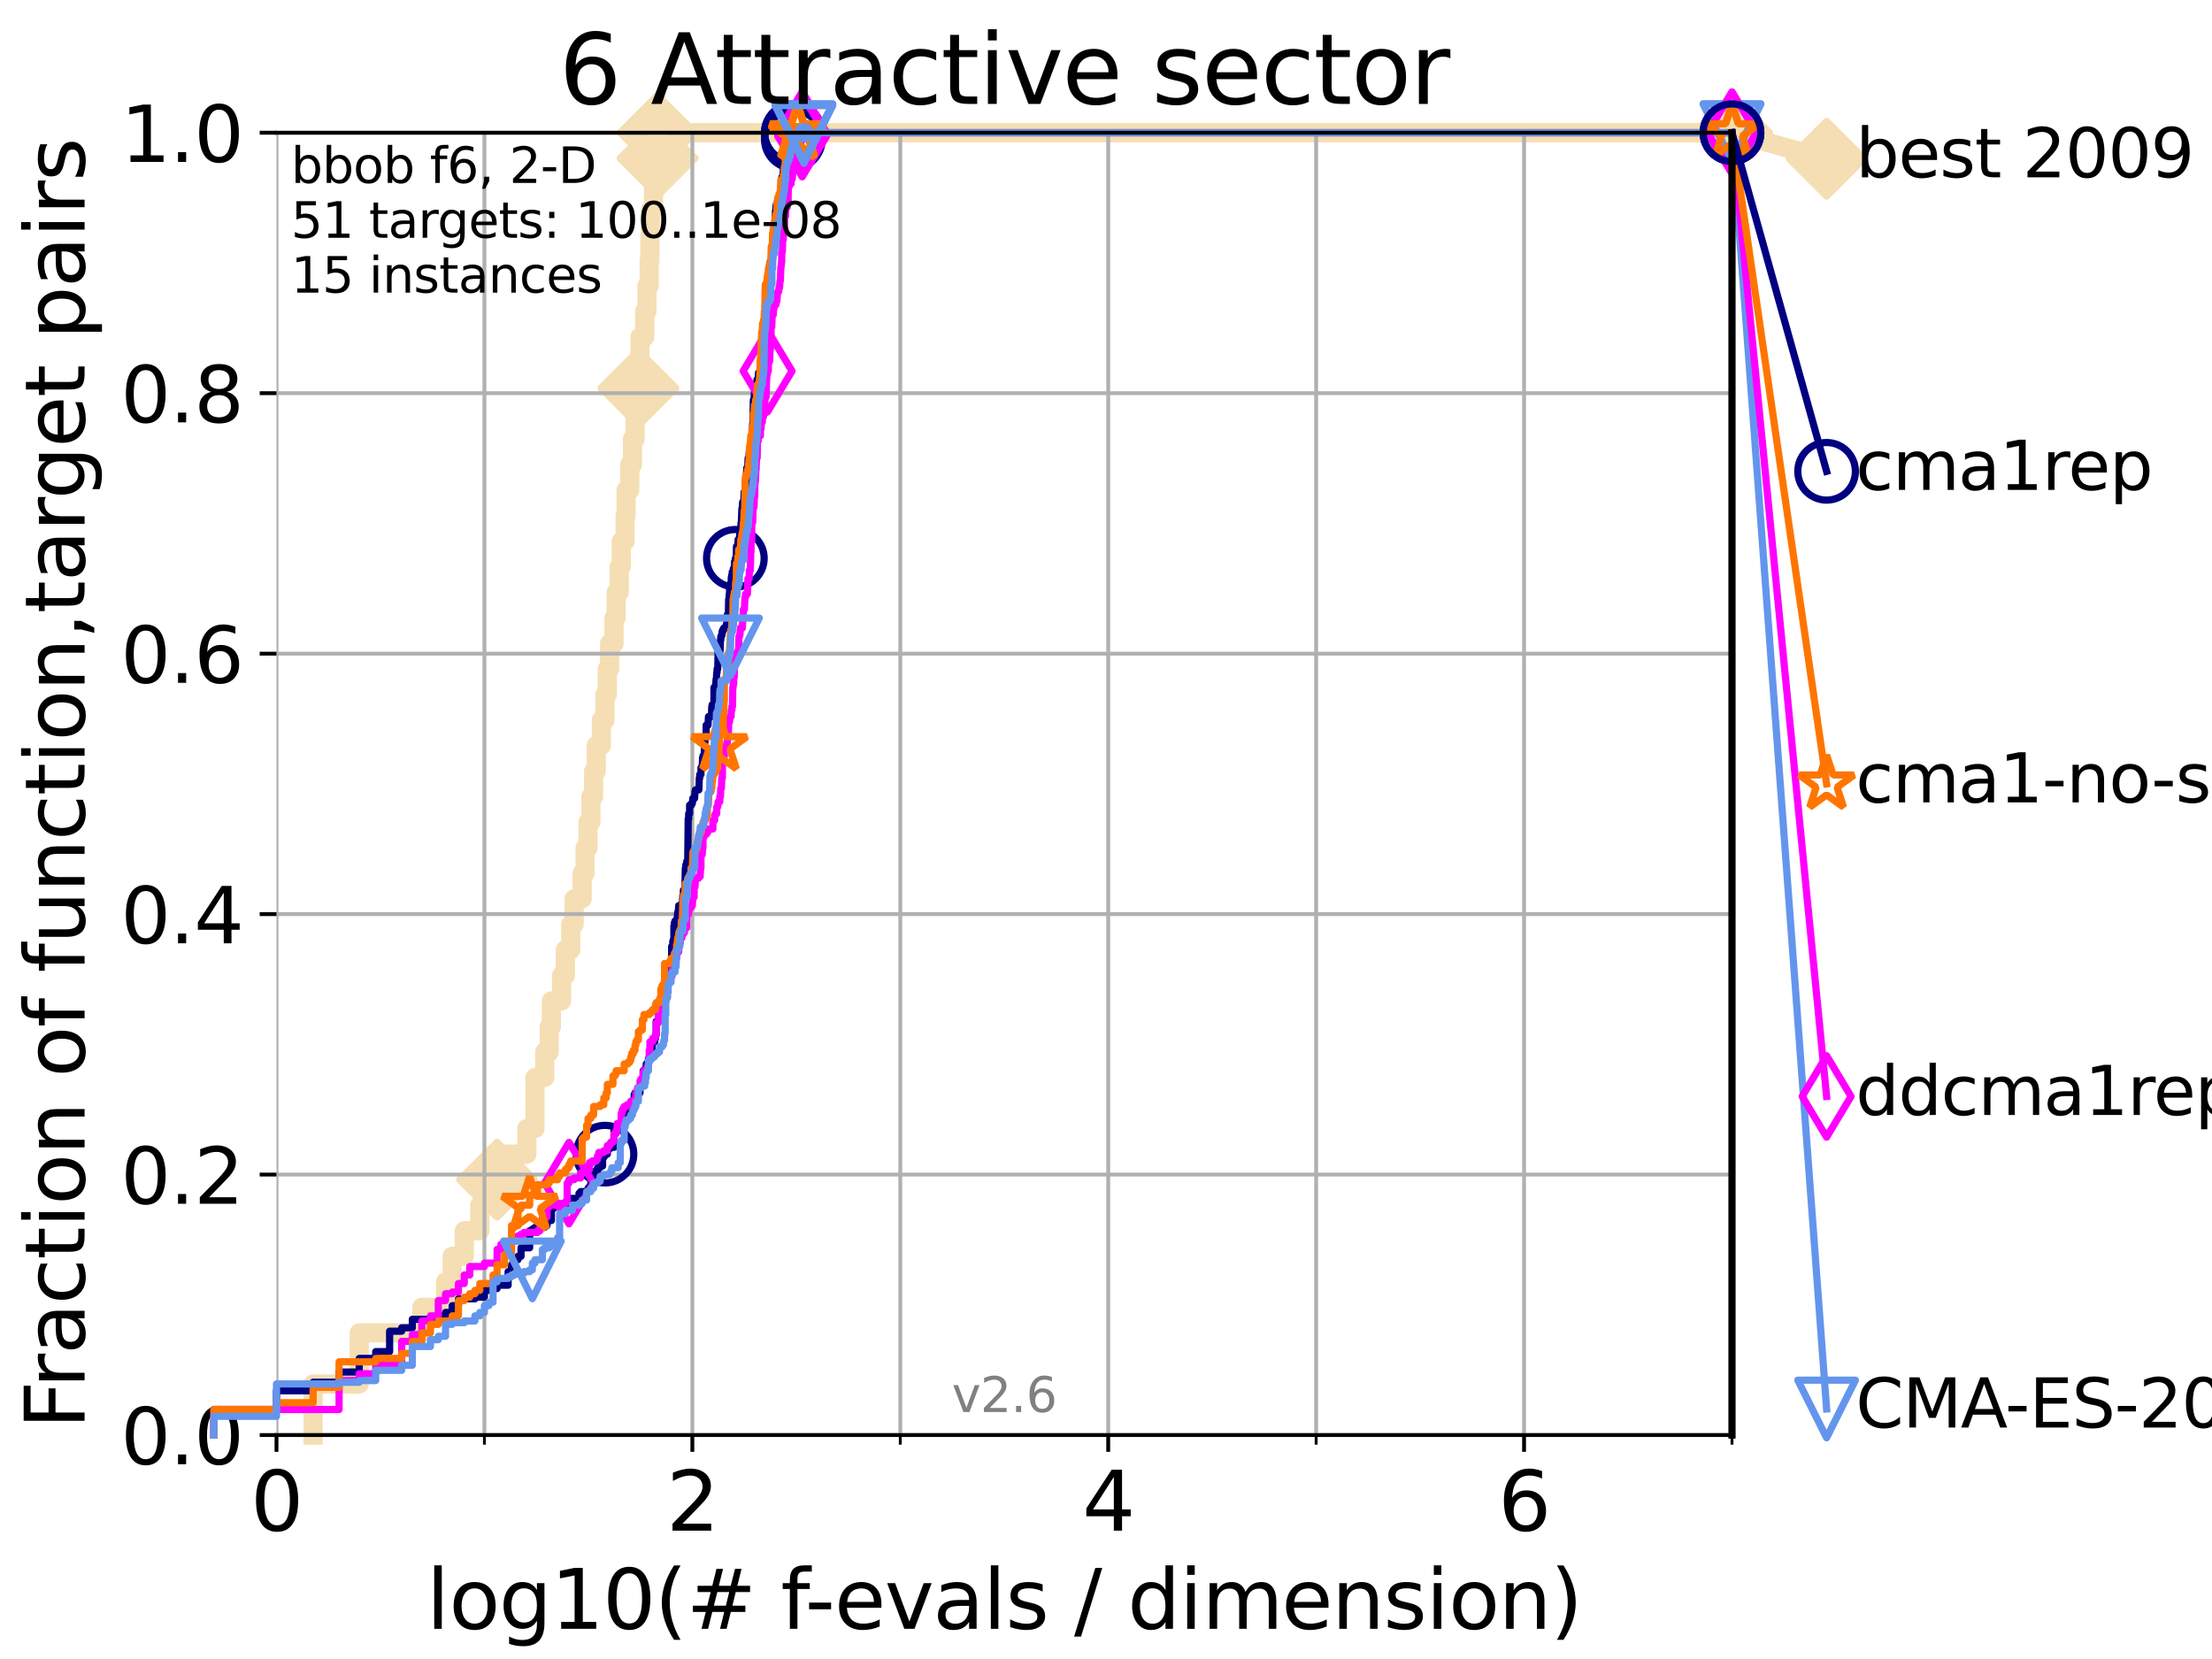 <?xml version="1.0" encoding="utf-8" standalone="no"?>
<!DOCTYPE svg PUBLIC "-//W3C//DTD SVG 1.1//EN"
  "http://www.w3.org/Graphics/SVG/1.1/DTD/svg11.dtd">
<svg xmlns:xlink="http://www.w3.org/1999/xlink" width="460.8pt" height="345.6pt" viewBox="0 0 460.8 345.6" xmlns="http://www.w3.org/2000/svg" version="1.1">
 <defs>
  <style type="text/css">*{stroke-linejoin: round; stroke-linecap: butt}</style>
 </defs>
 <g id="figure_1">
  <g id="patch_1">
   <path d="M 0 345.6 
L 460.8 345.6 
L 460.8 0 
L 0 0 
z
" style="fill: #ffffff"/>
  </g>
  <g id="axes_1">
   <g id="patch_2">
    <path d="M 57.6 298.944 
L 360.806 298.944 
L 360.806 27.648 
L 57.6 27.648 
z
" style="fill: #ffffff"/>
   </g>
   <g id="line2d_1">
    <path d="M 65.227 298.944 
L 65.227 288.305 
L 74.837 288.305 
L 74.837 277.666 
L 87.876 277.666 
L 87.876 272.346 
L 92.812 272.346 
L 92.812 267.027 
L 94.206 267.027 
L 94.206 261.707 
L 96.718 261.707 
L 96.718 256.388 
L 99.95 256.388 
L 99.95 251.068 
L 100.915 251.068 
L 100.915 245.749 
L 103.544 245.749 
L 103.544 240.429 
L 109.757 240.429 
L 109.757 235.11 
L 111.442 235.11 
L 111.442 224.471 
L 113.478 224.471 
L 113.478 219.151 
L 114.419 219.151 
L 114.419 213.832 
L 114.872 213.832 
L 114.872 208.512 
L 116.988 208.512 
L 116.988 203.192 
L 117.772 203.192 
L 117.772 197.873 
L 118.89 197.873 
L 118.89 192.553 
L 119.6 192.553 
L 119.6 187.234 
L 121.266 187.234 
L 121.266 181.914 
L 121.893 181.914 
L 121.893 176.595 
L 122.5 176.595 
L 122.5 171.275 
L 123.088 171.275 
L 123.088 165.956 
L 123.658 165.956 
L 123.658 160.636 
L 124.211 160.636 
L 124.211 155.317 
L 125.271 155.317 
L 125.271 149.997 
L 126.029 149.997 
L 126.029 144.678 
L 126.517 144.678 
L 126.517 139.358 
L 126.994 139.358 
L 126.994 134.039 
L 127.911 134.039 
L 127.911 128.719 
L 128.354 128.719 
L 128.354 123.4 
L 128.999 123.4 
L 128.999 118.08 
L 129.417 118.08 
L 129.417 112.76 
L 130.226 112.76 
L 130.226 107.441 
L 130.423 107.441 
L 130.423 102.121 
L 131.191 102.121 
L 131.191 96.802 
L 131.747 96.802 
L 131.747 91.482 
L 132.287 91.482 
L 132.287 86.163 
L 132.464 86.163 
L 132.464 80.843 
L 132.984 80.843 
L 132.984 75.524 
L 133.323 75.524 
L 133.323 70.204 
L 134.305 70.204 
L 134.305 64.885 
L 134.777 64.885 
L 134.777 59.565 
L 135.238 59.565 
L 135.238 54.246 
L 135.389 54.246 
L 135.389 48.926 
L 135.539 48.926 
L 135.539 43.607 
L 136.127 43.607 
L 136.127 38.287 
L 136.556 38.287 
L 136.556 32.968 
L 136.975 32.968 
L 136.975 27.648 
L 360.806 27.648 
" style="fill: none; stroke: #f5deb3; stroke-width: 4; stroke-linecap: square"/>
   </g>
   <g id="line2d_2">
    <defs>
     <path id="md3841f1f8a" d="M -0 7.778 
L 7.778 0 
L 0 -7.778 
L -7.778 -0 
z
" style="stroke: #f5deb3; stroke-width: 1.5; stroke-linejoin: miter"/>
    </defs>
    <g>
     <use xlink:href="#md3841f1f8a" x="103.544" y="245.749" style="fill: #f5deb3; stroke: #f5deb3; stroke-width: 1.5; stroke-linejoin: miter"/>
     <use xlink:href="#md3841f1f8a" x="132.984" y="80.843" style="fill: #f5deb3; stroke: #f5deb3; stroke-width: 1.5; stroke-linejoin: miter"/>
     <use xlink:href="#md3841f1f8a" x="136.975" y="32.968" style="fill: #f5deb3; stroke: #f5deb3; stroke-width: 1.5; stroke-linejoin: miter"/>
     <use xlink:href="#md3841f1f8a" x="136.975" y="27.648" style="fill: #f5deb3; stroke: #f5deb3; stroke-width: 1.5; stroke-linejoin: miter"/>
     <use xlink:href="#md3841f1f8a" x="360.806" y="27.648" style="fill: #f5deb3; stroke: #f5deb3; stroke-width: 1.5; stroke-linejoin: miter"/>
    </g>
   </g>
   <g id="line2d_3">
    <path style="fill: none; stroke: #f5deb3; stroke-width: 4; stroke-linecap: square"/>
    <g/>
   </g>
   <g id="line2d_4">
    <path d="M 360.806 27.648 
L 380.515 33.074 
" style="fill: none; stroke: #f5deb3; stroke-width: 4; stroke-linecap: square"/>
    <g>
     <use xlink:href="#md3841f1f8a" x="360.806" y="27.648" style="fill: #f5deb3; stroke: #f5deb3; stroke-width: 1.5; stroke-linejoin: miter"/>
     <use xlink:href="#md3841f1f8a" x="380.515" y="33.074" style="fill: #f5deb3; stroke: #f5deb3; stroke-width: 1.5; stroke-linejoin: miter"/>
    </g>
   </g>
   <g id="matplotlib.axis_1">
    <g id="xtick_1">
     <g id="line2d_5">
      <path d="M 57.6 298.944 
L 57.6 27.648 
" clip-path="url(#p4fcd7d6390)" style="fill: none; stroke: #b0b0b0; stroke-width: 0.8; stroke-linecap: square"/>
     </g>
     <g id="line2d_6">
      <defs>
       <path id="m66eec21827" d="M 0 0 
L 0 3.5 
" style="stroke: #000000; stroke-width: 0.8"/>
      </defs>
      <g>
       <use xlink:href="#m66eec21827" x="57.6" y="298.944" style="stroke: #000000; stroke-width: 0.8"/>
      </g>
     </g>
     <g id="text_1">
      <!-- 0 -->
      <g transform="translate(52.192 318.861)scale(0.17 -0.17)">
       <defs>
        <path id="DejaVuSans-30" d="M 2034 4250 
Q 1547 4250 1301 3770 
Q 1056 3291 1056 2328 
Q 1056 1369 1301 889 
Q 1547 409 2034 409 
Q 2525 409 2770 889 
Q 3016 1369 3016 2328 
Q 3016 3291 2770 3770 
Q 2525 4250 2034 4250 
z
M 2034 4750 
Q 2819 4750 3233 4129 
Q 3647 3509 3647 2328 
Q 3647 1150 3233 529 
Q 2819 -91 2034 -91 
Q 1250 -91 836 529 
Q 422 1150 422 2328 
Q 422 3509 836 4129 
Q 1250 4750 2034 4750 
z
" transform="scale(0.016)"/>
       </defs>
       <use xlink:href="#DejaVuSans-30"/>
      </g>
     </g>
    </g>
    <g id="xtick_2">
     <g id="line2d_7">
      <path d="M 144.23 298.944 
L 144.23 27.648 
" clip-path="url(#p4fcd7d6390)" style="fill: none; stroke: #b0b0b0; stroke-width: 0.8; stroke-linecap: square"/>
     </g>
     <g id="line2d_8">
      <g>
       <use xlink:href="#m66eec21827" x="144.23" y="298.944" style="stroke: #000000; stroke-width: 0.8"/>
      </g>
     </g>
     <g id="text_2">
      <!-- 2 -->
      <g transform="translate(138.822 318.861)scale(0.17 -0.17)">
       <defs>
        <path id="DejaVuSans-32" d="M 1228 531 
L 3431 531 
L 3431 0 
L 469 0 
L 469 531 
Q 828 903 1448 1529 
Q 2069 2156 2228 2338 
Q 2531 2678 2651 2914 
Q 2772 3150 2772 3378 
Q 2772 3750 2511 3984 
Q 2250 4219 1831 4219 
Q 1534 4219 1204 4116 
Q 875 4013 500 3803 
L 500 4441 
Q 881 4594 1212 4672 
Q 1544 4750 1819 4750 
Q 2544 4750 2975 4387 
Q 3406 4025 3406 3419 
Q 3406 3131 3298 2873 
Q 3191 2616 2906 2266 
Q 2828 2175 2409 1742 
Q 1991 1309 1228 531 
z
" transform="scale(0.016)"/>
       </defs>
       <use xlink:href="#DejaVuSans-32"/>
      </g>
     </g>
    </g>
    <g id="xtick_3">
     <g id="line2d_9">
      <path d="M 230.861 298.944 
L 230.861 27.648 
" clip-path="url(#p4fcd7d6390)" style="fill: none; stroke: #b0b0b0; stroke-width: 0.8; stroke-linecap: square"/>
     </g>
     <g id="line2d_10">
      <g>
       <use xlink:href="#m66eec21827" x="230.861" y="298.944" style="stroke: #000000; stroke-width: 0.8"/>
      </g>
     </g>
     <g id="text_3">
      <!-- 4 -->
      <g transform="translate(225.453 318.861)scale(0.17 -0.17)">
       <defs>
        <path id="DejaVuSans-34" d="M 2419 4116 
L 825 1625 
L 2419 1625 
L 2419 4116 
z
M 2253 4666 
L 3047 4666 
L 3047 1625 
L 3713 1625 
L 3713 1100 
L 3047 1100 
L 3047 0 
L 2419 0 
L 2419 1100 
L 313 1100 
L 313 1709 
L 2253 4666 
z
" transform="scale(0.016)"/>
       </defs>
       <use xlink:href="#DejaVuSans-34"/>
      </g>
     </g>
    </g>
    <g id="xtick_4">
     <g id="line2d_11">
      <path d="M 317.491 298.944 
L 317.491 27.648 
" clip-path="url(#p4fcd7d6390)" style="fill: none; stroke: #b0b0b0; stroke-width: 0.8; stroke-linecap: square"/>
     </g>
     <g id="line2d_12">
      <g>
       <use xlink:href="#m66eec21827" x="317.491" y="298.944" style="stroke: #000000; stroke-width: 0.8"/>
      </g>
     </g>
     <g id="text_4">
      <!-- 6 -->
      <g transform="translate(312.083 318.861)scale(0.17 -0.17)">
       <defs>
        <path id="DejaVuSans-36" d="M 2113 2584 
Q 1688 2584 1439 2293 
Q 1191 2003 1191 1497 
Q 1191 994 1439 701 
Q 1688 409 2113 409 
Q 2538 409 2786 701 
Q 3034 994 3034 1497 
Q 3034 2003 2786 2293 
Q 2538 2584 2113 2584 
z
M 3366 4563 
L 3366 3988 
Q 3128 4100 2886 4159 
Q 2644 4219 2406 4219 
Q 1781 4219 1451 3797 
Q 1122 3375 1075 2522 
Q 1259 2794 1537 2939 
Q 1816 3084 2150 3084 
Q 2853 3084 3261 2657 
Q 3669 2231 3669 1497 
Q 3669 778 3244 343 
Q 2819 -91 2113 -91 
Q 1303 -91 875 529 
Q 447 1150 447 2328 
Q 447 3434 972 4092 
Q 1497 4750 2381 4750 
Q 2619 4750 2861 4703 
Q 3103 4656 3366 4563 
z
" transform="scale(0.016)"/>
       </defs>
       <use xlink:href="#DejaVuSans-36"/>
      </g>
     </g>
    </g>
    <g id="xtick_5">
     <g id="line2d_13">
      <path d="M 100.915 298.944 
L 100.915 27.648 
" clip-path="url(#p4fcd7d6390)" style="fill: none; stroke: #b0b0b0; stroke-width: 0.8; stroke-linecap: square"/>
     </g>
     <g id="line2d_14">
      <defs>
       <path id="mcf8882c330" d="M 0 0 
L 0 2 
" style="stroke: #000000; stroke-width: 0.6"/>
      </defs>
      <g>
       <use xlink:href="#mcf8882c330" x="100.915" y="298.944" style="stroke: #000000; stroke-width: 0.6"/>
      </g>
     </g>
    </g>
    <g id="xtick_6">
     <g id="line2d_15">
      <path d="M 187.546 298.944 
L 187.546 27.648 
" clip-path="url(#p4fcd7d6390)" style="fill: none; stroke: #b0b0b0; stroke-width: 0.8; stroke-linecap: square"/>
     </g>
     <g id="line2d_16">
      <g>
       <use xlink:href="#mcf8882c330" x="187.546" y="298.944" style="stroke: #000000; stroke-width: 0.6"/>
      </g>
     </g>
    </g>
    <g id="xtick_7">
     <g id="line2d_17">
      <path d="M 274.176 298.944 
L 274.176 27.648 
" clip-path="url(#p4fcd7d6390)" style="fill: none; stroke: #b0b0b0; stroke-width: 0.8; stroke-linecap: square"/>
     </g>
     <g id="line2d_18">
      <g>
       <use xlink:href="#mcf8882c330" x="274.176" y="298.944" style="stroke: #000000; stroke-width: 0.6"/>
      </g>
     </g>
    </g>
    <g id="xtick_8">
     <g id="line2d_19">
      <path d="M 360.806 298.944 
L 360.806 27.648 
" clip-path="url(#p4fcd7d6390)" style="fill: none; stroke: #b0b0b0; stroke-width: 0.8; stroke-linecap: square"/>
     </g>
     <g id="line2d_20">
      <g>
       <use xlink:href="#mcf8882c330" x="360.806" y="298.944" style="stroke: #000000; stroke-width: 0.6"/>
      </g>
     </g>
    </g>
    <g id="text_5">
     <!-- log10(# f-evals / dimension) -->
     <g transform="translate(88.823 339.314)scale(0.17 -0.17)">
      <defs>
       <path id="DejaVuSans-6c" d="M 603 4863 
L 1178 4863 
L 1178 0 
L 603 0 
L 603 4863 
z
" transform="scale(0.016)"/>
       <path id="DejaVuSans-6f" d="M 1959 3097 
Q 1497 3097 1228 2736 
Q 959 2375 959 1747 
Q 959 1119 1226 758 
Q 1494 397 1959 397 
Q 2419 397 2687 759 
Q 2956 1122 2956 1747 
Q 2956 2369 2687 2733 
Q 2419 3097 1959 3097 
z
M 1959 3584 
Q 2709 3584 3137 3096 
Q 3566 2609 3566 1747 
Q 3566 888 3137 398 
Q 2709 -91 1959 -91 
Q 1206 -91 779 398 
Q 353 888 353 1747 
Q 353 2609 779 3096 
Q 1206 3584 1959 3584 
z
" transform="scale(0.016)"/>
       <path id="DejaVuSans-67" d="M 2906 1791 
Q 2906 2416 2648 2759 
Q 2391 3103 1925 3103 
Q 1463 3103 1205 2759 
Q 947 2416 947 1791 
Q 947 1169 1205 825 
Q 1463 481 1925 481 
Q 2391 481 2648 825 
Q 2906 1169 2906 1791 
z
M 3481 434 
Q 3481 -459 3084 -895 
Q 2688 -1331 1869 -1331 
Q 1566 -1331 1297 -1286 
Q 1028 -1241 775 -1147 
L 775 -588 
Q 1028 -725 1275 -790 
Q 1522 -856 1778 -856 
Q 2344 -856 2625 -561 
Q 2906 -266 2906 331 
L 2906 616 
Q 2728 306 2450 153 
Q 2172 0 1784 0 
Q 1141 0 747 490 
Q 353 981 353 1791 
Q 353 2603 747 3093 
Q 1141 3584 1784 3584 
Q 2172 3584 2450 3431 
Q 2728 3278 2906 2969 
L 2906 3500 
L 3481 3500 
L 3481 434 
z
" transform="scale(0.016)"/>
       <path id="DejaVuSans-31" d="M 794 531 
L 1825 531 
L 1825 4091 
L 703 3866 
L 703 4441 
L 1819 4666 
L 2450 4666 
L 2450 531 
L 3481 531 
L 3481 0 
L 794 0 
L 794 531 
z
" transform="scale(0.016)"/>
       <path id="DejaVuSans-28" d="M 1984 4856 
Q 1566 4138 1362 3434 
Q 1159 2731 1159 2009 
Q 1159 1288 1364 580 
Q 1569 -128 1984 -844 
L 1484 -844 
Q 1016 -109 783 600 
Q 550 1309 550 2009 
Q 550 2706 781 3412 
Q 1013 4119 1484 4856 
L 1984 4856 
z
" transform="scale(0.016)"/>
       <path id="DejaVuSans-23" d="M 3272 2816 
L 2363 2816 
L 2100 1772 
L 3016 1772 
L 3272 2816 
z
M 2803 4594 
L 2478 3297 
L 3391 3297 
L 3719 4594 
L 4219 4594 
L 3897 3297 
L 4872 3297 
L 4872 2816 
L 3775 2816 
L 3519 1772 
L 4513 1772 
L 4513 1294 
L 3397 1294 
L 3072 0 
L 2572 0 
L 2894 1294 
L 1978 1294 
L 1656 0 
L 1153 0 
L 1478 1294 
L 494 1294 
L 494 1772 
L 1594 1772 
L 1856 2816 
L 850 2816 
L 850 3297 
L 1978 3297 
L 2297 4594 
L 2803 4594 
z
" transform="scale(0.016)"/>
       <path id="DejaVuSans-20" transform="scale(0.016)"/>
       <path id="DejaVuSans-66" d="M 2375 4863 
L 2375 4384 
L 1825 4384 
Q 1516 4384 1395 4259 
Q 1275 4134 1275 3809 
L 1275 3500 
L 2222 3500 
L 2222 3053 
L 1275 3053 
L 1275 0 
L 697 0 
L 697 3053 
L 147 3053 
L 147 3500 
L 697 3500 
L 697 3744 
Q 697 4328 969 4595 
Q 1241 4863 1831 4863 
L 2375 4863 
z
" transform="scale(0.016)"/>
       <path id="DejaVuSans-2d" d="M 313 2009 
L 1997 2009 
L 1997 1497 
L 313 1497 
L 313 2009 
z
" transform="scale(0.016)"/>
       <path id="DejaVuSans-65" d="M 3597 1894 
L 3597 1613 
L 953 1613 
Q 991 1019 1311 708 
Q 1631 397 2203 397 
Q 2534 397 2845 478 
Q 3156 559 3463 722 
L 3463 178 
Q 3153 47 2828 -22 
Q 2503 -91 2169 -91 
Q 1331 -91 842 396 
Q 353 884 353 1716 
Q 353 2575 817 3079 
Q 1281 3584 2069 3584 
Q 2775 3584 3186 3129 
Q 3597 2675 3597 1894 
z
M 3022 2063 
Q 3016 2534 2758 2815 
Q 2500 3097 2075 3097 
Q 1594 3097 1305 2825 
Q 1016 2553 972 2059 
L 3022 2063 
z
" transform="scale(0.016)"/>
       <path id="DejaVuSans-76" d="M 191 3500 
L 800 3500 
L 1894 563 
L 2988 3500 
L 3597 3500 
L 2284 0 
L 1503 0 
L 191 3500 
z
" transform="scale(0.016)"/>
       <path id="DejaVuSans-61" d="M 2194 1759 
Q 1497 1759 1228 1600 
Q 959 1441 959 1056 
Q 959 750 1161 570 
Q 1363 391 1709 391 
Q 2188 391 2477 730 
Q 2766 1069 2766 1631 
L 2766 1759 
L 2194 1759 
z
M 3341 1997 
L 3341 0 
L 2766 0 
L 2766 531 
Q 2569 213 2275 61 
Q 1981 -91 1556 -91 
Q 1019 -91 701 211 
Q 384 513 384 1019 
Q 384 1609 779 1909 
Q 1175 2209 1959 2209 
L 2766 2209 
L 2766 2266 
Q 2766 2663 2505 2880 
Q 2244 3097 1772 3097 
Q 1472 3097 1187 3025 
Q 903 2953 641 2809 
L 641 3341 
Q 956 3463 1253 3523 
Q 1550 3584 1831 3584 
Q 2591 3584 2966 3190 
Q 3341 2797 3341 1997 
z
" transform="scale(0.016)"/>
       <path id="DejaVuSans-73" d="M 2834 3397 
L 2834 2853 
Q 2591 2978 2328 3040 
Q 2066 3103 1784 3103 
Q 1356 3103 1142 2972 
Q 928 2841 928 2578 
Q 928 2378 1081 2264 
Q 1234 2150 1697 2047 
L 1894 2003 
Q 2506 1872 2764 1633 
Q 3022 1394 3022 966 
Q 3022 478 2636 193 
Q 2250 -91 1575 -91 
Q 1294 -91 989 -36 
Q 684 19 347 128 
L 347 722 
Q 666 556 975 473 
Q 1284 391 1588 391 
Q 1994 391 2212 530 
Q 2431 669 2431 922 
Q 2431 1156 2273 1281 
Q 2116 1406 1581 1522 
L 1381 1569 
Q 847 1681 609 1914 
Q 372 2147 372 2553 
Q 372 3047 722 3315 
Q 1072 3584 1716 3584 
Q 2034 3584 2315 3537 
Q 2597 3491 2834 3397 
z
" transform="scale(0.016)"/>
       <path id="DejaVuSans-2f" d="M 1625 4666 
L 2156 4666 
L 531 -594 
L 0 -594 
L 1625 4666 
z
" transform="scale(0.016)"/>
       <path id="DejaVuSans-64" d="M 2906 2969 
L 2906 4863 
L 3481 4863 
L 3481 0 
L 2906 0 
L 2906 525 
Q 2725 213 2448 61 
Q 2172 -91 1784 -91 
Q 1150 -91 751 415 
Q 353 922 353 1747 
Q 353 2572 751 3078 
Q 1150 3584 1784 3584 
Q 2172 3584 2448 3432 
Q 2725 3281 2906 2969 
z
M 947 1747 
Q 947 1113 1208 752 
Q 1469 391 1925 391 
Q 2381 391 2643 752 
Q 2906 1113 2906 1747 
Q 2906 2381 2643 2742 
Q 2381 3103 1925 3103 
Q 1469 3103 1208 2742 
Q 947 2381 947 1747 
z
" transform="scale(0.016)"/>
       <path id="DejaVuSans-69" d="M 603 3500 
L 1178 3500 
L 1178 0 
L 603 0 
L 603 3500 
z
M 603 4863 
L 1178 4863 
L 1178 4134 
L 603 4134 
L 603 4863 
z
" transform="scale(0.016)"/>
       <path id="DejaVuSans-6d" d="M 3328 2828 
Q 3544 3216 3844 3400 
Q 4144 3584 4550 3584 
Q 5097 3584 5394 3201 
Q 5691 2819 5691 2113 
L 5691 0 
L 5113 0 
L 5113 2094 
Q 5113 2597 4934 2840 
Q 4756 3084 4391 3084 
Q 3944 3084 3684 2787 
Q 3425 2491 3425 1978 
L 3425 0 
L 2847 0 
L 2847 2094 
Q 2847 2600 2669 2842 
Q 2491 3084 2119 3084 
Q 1678 3084 1418 2786 
Q 1159 2488 1159 1978 
L 1159 0 
L 581 0 
L 581 3500 
L 1159 3500 
L 1159 2956 
Q 1356 3278 1631 3431 
Q 1906 3584 2284 3584 
Q 2666 3584 2933 3390 
Q 3200 3197 3328 2828 
z
" transform="scale(0.016)"/>
       <path id="DejaVuSans-6e" d="M 3513 2113 
L 3513 0 
L 2938 0 
L 2938 2094 
Q 2938 2591 2744 2837 
Q 2550 3084 2163 3084 
Q 1697 3084 1428 2787 
Q 1159 2491 1159 1978 
L 1159 0 
L 581 0 
L 581 3500 
L 1159 3500 
L 1159 2956 
Q 1366 3272 1645 3428 
Q 1925 3584 2291 3584 
Q 2894 3584 3203 3211 
Q 3513 2838 3513 2113 
z
" transform="scale(0.016)"/>
       <path id="DejaVuSans-29" d="M 513 4856 
L 1013 4856 
Q 1481 4119 1714 3412 
Q 1947 2706 1947 2009 
Q 1947 1309 1714 600 
Q 1481 -109 1013 -844 
L 513 -844 
Q 928 -128 1133 580 
Q 1338 1288 1338 2009 
Q 1338 2731 1133 3434 
Q 928 4138 513 4856 
z
" transform="scale(0.016)"/>
      </defs>
      <use xlink:href="#DejaVuSans-6c"/>
      <use xlink:href="#DejaVuSans-6f" x="27.783"/>
      <use xlink:href="#DejaVuSans-67" x="88.965"/>
      <use xlink:href="#DejaVuSans-31" x="152.441"/>
      <use xlink:href="#DejaVuSans-30" x="216.064"/>
      <use xlink:href="#DejaVuSans-28" x="279.688"/>
      <use xlink:href="#DejaVuSans-23" x="318.701"/>
      <use xlink:href="#DejaVuSans-20" x="402.49"/>
      <use xlink:href="#DejaVuSans-66" x="434.277"/>
      <use xlink:href="#DejaVuSans-2d" x="463.982"/>
      <use xlink:href="#DejaVuSans-65" x="500.066"/>
      <use xlink:href="#DejaVuSans-76" x="561.59"/>
      <use xlink:href="#DejaVuSans-61" x="620.77"/>
      <use xlink:href="#DejaVuSans-6c" x="682.049"/>
      <use xlink:href="#DejaVuSans-73" x="709.832"/>
      <use xlink:href="#DejaVuSans-20" x="761.932"/>
      <use xlink:href="#DejaVuSans-2f" x="793.719"/>
      <use xlink:href="#DejaVuSans-20" x="827.41"/>
      <use xlink:href="#DejaVuSans-64" x="859.197"/>
      <use xlink:href="#DejaVuSans-69" x="922.674"/>
      <use xlink:href="#DejaVuSans-6d" x="950.457"/>
      <use xlink:href="#DejaVuSans-65" x="1047.869"/>
      <use xlink:href="#DejaVuSans-6e" x="1109.393"/>
      <use xlink:href="#DejaVuSans-73" x="1172.771"/>
      <use xlink:href="#DejaVuSans-69" x="1224.871"/>
      <use xlink:href="#DejaVuSans-6f" x="1252.654"/>
      <use xlink:href="#DejaVuSans-6e" x="1313.836"/>
      <use xlink:href="#DejaVuSans-29" x="1377.215"/>
     </g>
    </g>
   </g>
   <g id="matplotlib.axis_2">
    <g id="ytick_1">
     <g id="line2d_21">
      <path d="M 57.6 298.944 
L 360.806 298.944 
" clip-path="url(#p4fcd7d6390)" style="fill: none; stroke: #b0b0b0; stroke-width: 0.8; stroke-linecap: square"/>
     </g>
     <g id="line2d_22">
      <defs>
       <path id="m205c99f1ff" d="M 0 0 
L -3.5 0 
" style="stroke: #000000; stroke-width: 0.8"/>
      </defs>
      <g>
       <use xlink:href="#m205c99f1ff" x="57.6" y="298.944" style="stroke: #000000; stroke-width: 0.8"/>
      </g>
     </g>
     <g id="text_6">
      <!-- 0.0 -->
      <g transform="translate(25.155 305.023)scale(0.16 -0.16)">
       <defs>
        <path id="DejaVuSans-2e" d="M 684 794 
L 1344 794 
L 1344 0 
L 684 0 
L 684 794 
z
" transform="scale(0.016)"/>
       </defs>
       <use xlink:href="#DejaVuSans-30"/>
       <use xlink:href="#DejaVuSans-2e" x="63.623"/>
       <use xlink:href="#DejaVuSans-30" x="95.41"/>
      </g>
     </g>
    </g>
    <g id="ytick_2">
     <g id="line2d_23">
      <path d="M 57.6 244.685 
L 360.806 244.685 
" clip-path="url(#p4fcd7d6390)" style="fill: none; stroke: #b0b0b0; stroke-width: 0.8; stroke-linecap: square"/>
     </g>
     <g id="line2d_24">
      <g>
       <use xlink:href="#m205c99f1ff" x="57.6" y="244.685" style="stroke: #000000; stroke-width: 0.8"/>
      </g>
     </g>
     <g id="text_7">
      <!-- 0.2 -->
      <g transform="translate(25.155 250.764)scale(0.16 -0.16)">
       <use xlink:href="#DejaVuSans-30"/>
       <use xlink:href="#DejaVuSans-2e" x="63.623"/>
       <use xlink:href="#DejaVuSans-32" x="95.41"/>
      </g>
     </g>
    </g>
    <g id="ytick_3">
     <g id="line2d_25">
      <path d="M 57.6 190.426 
L 360.806 190.426 
" clip-path="url(#p4fcd7d6390)" style="fill: none; stroke: #b0b0b0; stroke-width: 0.8; stroke-linecap: square"/>
     </g>
     <g id="line2d_26">
      <g>
       <use xlink:href="#m205c99f1ff" x="57.6" y="190.426" style="stroke: #000000; stroke-width: 0.8"/>
      </g>
     </g>
     <g id="text_8">
      <!-- 0.4 -->
      <g transform="translate(25.155 196.504)scale(0.16 -0.16)">
       <use xlink:href="#DejaVuSans-30"/>
       <use xlink:href="#DejaVuSans-2e" x="63.623"/>
       <use xlink:href="#DejaVuSans-34" x="95.41"/>
      </g>
     </g>
    </g>
    <g id="ytick_4">
     <g id="line2d_27">
      <path d="M 57.6 136.166 
L 360.806 136.166 
" clip-path="url(#p4fcd7d6390)" style="fill: none; stroke: #b0b0b0; stroke-width: 0.8; stroke-linecap: square"/>
     </g>
     <g id="line2d_28">
      <g>
       <use xlink:href="#m205c99f1ff" x="57.6" y="136.166" style="stroke: #000000; stroke-width: 0.8"/>
      </g>
     </g>
     <g id="text_9">
      <!-- 0.6 -->
      <g transform="translate(25.155 142.245)scale(0.16 -0.16)">
       <use xlink:href="#DejaVuSans-30"/>
       <use xlink:href="#DejaVuSans-2e" x="63.623"/>
       <use xlink:href="#DejaVuSans-36" x="95.41"/>
      </g>
     </g>
    </g>
    <g id="ytick_5">
     <g id="line2d_29">
      <path d="M 57.6 81.907 
L 360.806 81.907 
" clip-path="url(#p4fcd7d6390)" style="fill: none; stroke: #b0b0b0; stroke-width: 0.8; stroke-linecap: square"/>
     </g>
     <g id="line2d_30">
      <g>
       <use xlink:href="#m205c99f1ff" x="57.6" y="81.907" style="stroke: #000000; stroke-width: 0.8"/>
      </g>
     </g>
     <g id="text_10">
      <!-- 0.8 -->
      <g transform="translate(25.155 87.986)scale(0.16 -0.16)">
       <defs>
        <path id="DejaVuSans-38" d="M 2034 2216 
Q 1584 2216 1326 1975 
Q 1069 1734 1069 1313 
Q 1069 891 1326 650 
Q 1584 409 2034 409 
Q 2484 409 2743 651 
Q 3003 894 3003 1313 
Q 3003 1734 2745 1975 
Q 2488 2216 2034 2216 
z
M 1403 2484 
Q 997 2584 770 2862 
Q 544 3141 544 3541 
Q 544 4100 942 4425 
Q 1341 4750 2034 4750 
Q 2731 4750 3128 4425 
Q 3525 4100 3525 3541 
Q 3525 3141 3298 2862 
Q 3072 2584 2669 2484 
Q 3125 2378 3379 2068 
Q 3634 1759 3634 1313 
Q 3634 634 3220 271 
Q 2806 -91 2034 -91 
Q 1263 -91 848 271 
Q 434 634 434 1313 
Q 434 1759 690 2068 
Q 947 2378 1403 2484 
z
M 1172 3481 
Q 1172 3119 1398 2916 
Q 1625 2713 2034 2713 
Q 2441 2713 2670 2916 
Q 2900 3119 2900 3481 
Q 2900 3844 2670 4047 
Q 2441 4250 2034 4250 
Q 1625 4250 1398 4047 
Q 1172 3844 1172 3481 
z
" transform="scale(0.016)"/>
       </defs>
       <use xlink:href="#DejaVuSans-30"/>
       <use xlink:href="#DejaVuSans-2e" x="63.623"/>
       <use xlink:href="#DejaVuSans-38" x="95.41"/>
      </g>
     </g>
    </g>
    <g id="ytick_6">
     <g id="line2d_31">
      <path d="M 57.6 27.648 
L 360.806 27.648 
" clip-path="url(#p4fcd7d6390)" style="fill: none; stroke: #b0b0b0; stroke-width: 0.8; stroke-linecap: square"/>
     </g>
     <g id="line2d_32">
      <g>
       <use xlink:href="#m205c99f1ff" x="57.6" y="27.648" style="stroke: #000000; stroke-width: 0.8"/>
      </g>
     </g>
     <g id="text_11">
      <!-- 1.0 -->
      <g transform="translate(25.155 33.727)scale(0.16 -0.16)">
       <use xlink:href="#DejaVuSans-31"/>
       <use xlink:href="#DejaVuSans-2e" x="63.623"/>
       <use xlink:href="#DejaVuSans-30" x="95.41"/>
      </g>
     </g>
    </g>
    <g id="text_12">
     <!-- Fraction of function,target pairs -->
     <g transform="translate(17.62 297.681)rotate(-90)scale(0.17 -0.17)">
      <defs>
       <path id="DejaVuSans-46" d="M 628 4666 
L 3309 4666 
L 3309 4134 
L 1259 4134 
L 1259 2759 
L 3109 2759 
L 3109 2228 
L 1259 2228 
L 1259 0 
L 628 0 
L 628 4666 
z
" transform="scale(0.016)"/>
       <path id="DejaVuSans-72" d="M 2631 2963 
Q 2534 3019 2420 3045 
Q 2306 3072 2169 3072 
Q 1681 3072 1420 2755 
Q 1159 2438 1159 1844 
L 1159 0 
L 581 0 
L 581 3500 
L 1159 3500 
L 1159 2956 
Q 1341 3275 1631 3429 
Q 1922 3584 2338 3584 
Q 2397 3584 2469 3576 
Q 2541 3569 2628 3553 
L 2631 2963 
z
" transform="scale(0.016)"/>
       <path id="DejaVuSans-63" d="M 3122 3366 
L 3122 2828 
Q 2878 2963 2633 3030 
Q 2388 3097 2138 3097 
Q 1578 3097 1268 2742 
Q 959 2388 959 1747 
Q 959 1106 1268 751 
Q 1578 397 2138 397 
Q 2388 397 2633 464 
Q 2878 531 3122 666 
L 3122 134 
Q 2881 22 2623 -34 
Q 2366 -91 2075 -91 
Q 1284 -91 818 406 
Q 353 903 353 1747 
Q 353 2603 823 3093 
Q 1294 3584 2113 3584 
Q 2378 3584 2631 3529 
Q 2884 3475 3122 3366 
z
" transform="scale(0.016)"/>
       <path id="DejaVuSans-74" d="M 1172 4494 
L 1172 3500 
L 2356 3500 
L 2356 3053 
L 1172 3053 
L 1172 1153 
Q 1172 725 1289 603 
Q 1406 481 1766 481 
L 2356 481 
L 2356 0 
L 1766 0 
Q 1100 0 847 248 
Q 594 497 594 1153 
L 594 3053 
L 172 3053 
L 172 3500 
L 594 3500 
L 594 4494 
L 1172 4494 
z
" transform="scale(0.016)"/>
       <path id="DejaVuSans-75" d="M 544 1381 
L 544 3500 
L 1119 3500 
L 1119 1403 
Q 1119 906 1312 657 
Q 1506 409 1894 409 
Q 2359 409 2629 706 
Q 2900 1003 2900 1516 
L 2900 3500 
L 3475 3500 
L 3475 0 
L 2900 0 
L 2900 538 
Q 2691 219 2414 64 
Q 2138 -91 1772 -91 
Q 1169 -91 856 284 
Q 544 659 544 1381 
z
M 1991 3584 
L 1991 3584 
z
" transform="scale(0.016)"/>
       <path id="DejaVuSans-2c" d="M 750 794 
L 1409 794 
L 1409 256 
L 897 -744 
L 494 -744 
L 750 256 
L 750 794 
z
" transform="scale(0.016)"/>
       <path id="DejaVuSans-70" d="M 1159 525 
L 1159 -1331 
L 581 -1331 
L 581 3500 
L 1159 3500 
L 1159 2969 
Q 1341 3281 1617 3432 
Q 1894 3584 2278 3584 
Q 2916 3584 3314 3078 
Q 3713 2572 3713 1747 
Q 3713 922 3314 415 
Q 2916 -91 2278 -91 
Q 1894 -91 1617 61 
Q 1341 213 1159 525 
z
M 3116 1747 
Q 3116 2381 2855 2742 
Q 2594 3103 2138 3103 
Q 1681 3103 1420 2742 
Q 1159 2381 1159 1747 
Q 1159 1113 1420 752 
Q 1681 391 2138 391 
Q 2594 391 2855 752 
Q 3116 1113 3116 1747 
z
" transform="scale(0.016)"/>
      </defs>
      <use xlink:href="#DejaVuSans-46"/>
      <use xlink:href="#DejaVuSans-72" x="50.27"/>
      <use xlink:href="#DejaVuSans-61" x="91.383"/>
      <use xlink:href="#DejaVuSans-63" x="152.662"/>
      <use xlink:href="#DejaVuSans-74" x="207.643"/>
      <use xlink:href="#DejaVuSans-69" x="246.852"/>
      <use xlink:href="#DejaVuSans-6f" x="274.635"/>
      <use xlink:href="#DejaVuSans-6e" x="335.816"/>
      <use xlink:href="#DejaVuSans-20" x="399.195"/>
      <use xlink:href="#DejaVuSans-6f" x="430.982"/>
      <use xlink:href="#DejaVuSans-66" x="492.164"/>
      <use xlink:href="#DejaVuSans-20" x="527.369"/>
      <use xlink:href="#DejaVuSans-66" x="559.156"/>
      <use xlink:href="#DejaVuSans-75" x="594.361"/>
      <use xlink:href="#DejaVuSans-6e" x="657.74"/>
      <use xlink:href="#DejaVuSans-63" x="721.119"/>
      <use xlink:href="#DejaVuSans-74" x="776.1"/>
      <use xlink:href="#DejaVuSans-69" x="815.309"/>
      <use xlink:href="#DejaVuSans-6f" x="843.092"/>
      <use xlink:href="#DejaVuSans-6e" x="904.273"/>
      <use xlink:href="#DejaVuSans-2c" x="967.652"/>
      <use xlink:href="#DejaVuSans-74" x="999.439"/>
      <use xlink:href="#DejaVuSans-61" x="1038.648"/>
      <use xlink:href="#DejaVuSans-72" x="1099.928"/>
      <use xlink:href="#DejaVuSans-67" x="1139.291"/>
      <use xlink:href="#DejaVuSans-65" x="1202.768"/>
      <use xlink:href="#DejaVuSans-74" x="1264.291"/>
      <use xlink:href="#DejaVuSans-20" x="1303.5"/>
      <use xlink:href="#DejaVuSans-70" x="1335.287"/>
      <use xlink:href="#DejaVuSans-61" x="1398.764"/>
      <use xlink:href="#DejaVuSans-69" x="1460.043"/>
      <use xlink:href="#DejaVuSans-72" x="1487.826"/>
      <use xlink:href="#DejaVuSans-73" x="1528.939"/>
     </g>
    </g>
   </g>
   <g id="line2d_33">
    <defs>
     <path id="mdf1be6b6cb" d="M 0 1.5 
C 0.398 1.5 0.779 1.342 1.061 1.061 
C 1.342 0.779 1.5 0.398 1.5 0 
C 1.5 -0.398 1.342 -0.779 1.061 -1.061 
C 0.779 -1.342 0.398 -1.5 0 -1.5 
C -0.398 -1.5 -0.779 -1.342 -1.061 -1.061 
C -1.342 -0.779 -1.5 -0.398 -1.5 0 
C -1.5 0.398 -1.342 0.779 -1.061 1.061 
C -0.779 1.342 -0.398 1.5 0 1.5 
z
" style="stroke: #f5deb3"/>
    </defs>
    <g>
     <use xlink:href="#mdf1be6b6cb" x="136.975" y="27.648" style="fill: #f5deb3; stroke: #f5deb3"/>
     <use xlink:href="#mdf1be6b6cb" x="136.975" y="27.648" style="fill: #f5deb3; stroke: #f5deb3"/>
    </g>
   </g>
   <g id="line2d_34">
    <defs>
     <path id="m7cda75cb1e" d="M 0 1.5 
C 0.398 1.5 0.779 1.342 1.061 1.061 
C 1.342 0.779 1.5 0.398 1.5 0 
C 1.5 -0.398 1.342 -0.779 1.061 -1.061 
C 0.779 -1.342 0.398 -1.5 0 -1.5 
C -0.398 -1.5 -0.779 -1.342 -1.061 -1.061 
C -1.342 -0.779 -1.5 -0.398 -1.5 0 
C -1.5 0.398 -1.342 0.779 -1.061 1.061 
C -0.779 1.342 -0.398 1.5 0 1.5 
z
" style="stroke: #000080"/>
    </defs>
    <g>
     <use xlink:href="#m7cda75cb1e" x="165.27" y="27.648" style="fill: #000080; stroke: #000080"/>
     <use xlink:href="#m7cda75cb1e" x="165.27" y="27.648" style="fill: #000080; stroke: #000080"/>
    </g>
   </g>
   <g id="line2d_35">
    <path d="M 44.561 298.944 
L 44.561 293.624 
L 57.6 293.624 
L 57.6 289.723 
L 65.227 289.723 
L 65.227 287.95 
L 70.639 287.95 
L 70.639 285.822 
L 74.837 285.822 
L 74.837 282.985 
L 78.267 282.985 
L 78.267 281.567 
L 81.166 281.567 
L 81.166 277.311 
L 83.678 277.311 
L 83.678 276.602 
L 85.894 276.602 
L 85.894 274.829 
L 89.669 274.829 
L 89.669 274.474 
L 91.306 274.474 
L 91.306 274.12 
L 92.812 274.12 
L 92.812 273.41 
L 94.206 273.41 
L 94.206 271.992 
L 95.503 271.992 
L 95.503 270.573 
L 98.933 270.573 
L 98.933 270.219 
L 100.915 270.219 
L 100.915 268.8 
L 102.708 268.8 
L 102.708 268.445 
L 103.544 268.445 
L 103.544 267.736 
L 105.851 267.736 
L 105.851 264.899 
L 106.561 264.899 
L 106.561 263.48 
L 107.245 263.48 
L 107.245 262.417 
L 107.905 262.417 
L 107.905 261.707 
L 108.543 261.707 
L 108.543 259.934 
L 110.336 259.934 
L 110.336 256.388 
L 110.897 256.388 
L 110.897 256.033 
L 111.442 256.033 
L 111.442 255.678 
L 113.478 255.678 
L 113.478 255.324 
L 113.954 255.324 
L 113.954 254.26 
L 114.872 254.26 
L 114.872 251.778 
L 115.315 251.778 
L 115.315 251.068 
L 117.384 251.068 
L 117.384 250.714 
L 118.152 250.714 
L 118.152 249.65 
L 120.617 249.65 
L 120.617 248.586 
L 120.944 248.586 
L 120.944 248.231 
L 122.5 248.231 
L 122.5 247.522 
L 122.796 247.522 
L 122.796 247.167 
L 123.088 247.167 
L 123.088 246.103 
L 123.375 246.103 
L 123.375 244.685 
L 123.936 244.685 
L 123.936 243.976 
L 124.482 243.976 
L 124.482 243.266 
L 125.012 243.266 
L 125.012 242.912 
L 125.527 242.912 
L 125.527 241.138 
L 125.779 241.138 
L 125.779 240.784 
L 126.029 240.784 
L 126.029 240.429 
L 126.517 240.429 
L 126.517 239.365 
L 126.994 239.365 
L 126.994 239.011 
L 127.911 239.011 
L 127.911 235.464 
L 128.354 235.464 
L 128.354 235.11 
L 128.571 235.11 
L 128.571 234.755 
L 128.999 234.755 
L 128.999 234.4 
L 129.623 234.4 
L 129.623 234.046 
L 130.027 234.046 
L 130.027 233.691 
L 130.226 233.691 
L 130.226 232.982 
L 130.423 232.982 
L 130.423 232.627 
L 130.811 232.627 
L 130.811 231.918 
L 131.002 231.918 
L 131.002 230.499 
L 131.191 230.499 
L 131.191 230.145 
L 131.378 230.145 
L 131.378 229.79 
L 131.564 229.79 
L 131.564 229.435 
L 131.929 229.435 
L 131.929 229.081 
L 132.109 229.081 
L 132.109 228.017 
L 132.287 228.017 
L 132.287 227.662 
L 133.323 227.662 
L 133.323 226.244 
L 133.656 226.244 
L 133.656 225.889 
L 133.82 225.889 
L 133.82 224.825 
L 133.983 224.825 
L 133.983 223.052 
L 134.305 223.052 
L 134.305 222.697 
L 134.621 222.697 
L 134.621 221.634 
L 134.932 221.634 
L 134.932 221.279 
L 135.085 221.279 
L 135.085 220.57 
L 135.539 220.57 
L 135.539 220.215 
L 135.688 220.215 
L 135.688 219.151 
L 135.835 219.151 
L 135.835 217.023 
L 136.414 217.023 
L 136.414 216.314 
L 136.556 216.314 
L 136.556 215.605 
L 136.697 215.605 
L 136.697 212.768 
L 137.25 212.768 
L 137.25 212.413 
L 137.386 212.413 
L 137.386 208.512 
L 137.655 208.512 
L 137.655 208.157 
L 137.92 208.157 
L 137.92 207.093 
L 138.051 207.093 
L 138.051 206.03 
L 138.181 206.03 
L 138.181 205.675 
L 138.439 205.675 
L 138.439 204.966 
L 138.566 204.966 
L 138.566 203.902 
L 139.068 203.902 
L 139.068 203.192 
L 139.314 203.192 
L 139.314 202.838 
L 139.556 202.838 
L 139.556 202.483 
L 139.677 202.483 
L 139.677 202.129 
L 139.796 202.129 
L 139.796 201.419 
L 139.915 201.419 
L 139.915 197.164 
L 140.15 197.164 
L 140.15 196.1 
L 140.266 196.1 
L 140.266 195.745 
L 140.382 195.745 
L 140.382 192.908 
L 140.497 192.908 
L 140.497 192.199 
L 140.612 192.199 
L 140.612 191.844 
L 140.951 191.844 
L 140.951 191.49 
L 141.062 191.49 
L 141.173 190.071 
L 141.283 190.071 
L 141.393 188.652 
L 141.932 188.652 
L 141.932 188.298 
L 142.144 188.298 
L 142.248 186.525 
L 142.353 186.525 
L 142.353 185.461 
L 142.662 185.461 
L 142.764 180.85 
L 142.865 180.85 
L 142.865 180.141 
L 143.066 180.141 
L 143.066 179.432 
L 143.265 179.432 
L 143.364 170.566 
L 143.462 170.566 
L 143.462 169.502 
L 143.657 169.502 
L 143.657 167.729 
L 144.041 167.729 
L 144.041 167.374 
L 144.23 167.374 
L 144.324 166.31 
L 144.695 166.31 
L 144.786 164.892 
L 144.878 164.892 
L 144.878 164.537 
L 145.591 164.537 
L 145.678 162.055 
L 145.765 162.055 
L 145.765 161.346 
L 146.023 161.346 
L 146.023 159.927 
L 146.278 159.927 
L 146.362 157.799 
L 146.446 157.799 
L 146.446 157.445 
L 146.695 157.445 
L 146.778 154.607 
L 146.86 154.607 
L 146.86 153.189 
L 147.103 153.189 
L 147.103 151.061 
L 147.503 151.061 
L 147.582 149.288 
L 148.201 149.288 
L 148.277 147.16 
L 148.353 147.16 
L 148.353 146.805 
L 148.727 146.805 
L 148.727 143.259 
L 148.948 143.259 
L 148.948 142.904 
L 149.093 142.904 
L 149.166 141.486 
L 149.238 141.486 
L 149.31 140.067 
L 149.382 140.067 
L 149.382 139.358 
L 149.524 139.358 
L 149.595 135.812 
L 149.806 135.812 
L 149.806 135.457 
L 150.015 135.457 
L 150.084 133.329 
L 150.152 133.329 
L 150.152 132.62 
L 150.289 132.62 
L 150.289 132.265 
L 150.425 132.265 
L 150.425 131.556 
L 150.56 131.556 
L 150.56 131.202 
L 150.76 131.202 
L 150.76 130.847 
L 151.22 130.847 
L 151.285 130.138 
L 151.414 130.138 
L 151.414 128.364 
L 151.542 128.364 
L 151.542 128.01 
L 151.732 128.01 
L 151.795 124.818 
L 151.858 124.818 
L 151.92 123.754 
L 151.983 123.754 
L 151.983 122.69 
L 152.107 122.69 
L 152.107 121.626 
L 152.292 121.626 
L 152.353 120.208 
L 152.414 120.208 
L 152.414 119.853 
L 152.535 119.853 
L 152.535 119.144 
L 152.776 119.144 
L 152.776 118.435 
L 153.013 118.435 
L 153.013 117.016 
L 153.189 117.016 
L 153.189 116.307 
L 153.364 116.307 
L 153.421 113.824 
L 153.708 113.824 
L 153.764 112.406 
L 153.99 112.406 
L 153.99 112.051 
L 154.101 112.051 
L 154.101 110.633 
L 154.268 110.633 
L 154.378 108.859 
L 154.432 108.859 
L 154.541 106.022 
L 154.596 106.022 
L 154.704 104.604 
L 154.918 104.604 
L 155.024 102.476 
L 155.13 102.476 
L 155.235 101.767 
L 155.34 101.767 
L 155.392 99.994 
L 155.495 99.994 
L 155.547 97.511 
L 155.752 97.511 
L 155.854 95.383 
L 156.005 95.383 
L 156.106 93.965 
L 156.156 93.965 
L 156.156 93.61 
L 156.305 93.61 
L 156.305 92.546 
L 156.551 92.546 
L 156.599 91.128 
L 156.697 91.128 
L 156.793 88.291 
L 156.841 88.291 
L 156.937 83.326 
L 157.081 83.326 
L 157.175 81.553 
L 157.317 81.553 
L 157.363 80.843 
L 157.596 80.843 
L 157.688 79.07 
L 157.962 79.07 
L 158.007 77.652 
L 158.321 77.652 
L 158.366 76.942 
L 158.498 76.942 
L 158.586 72.332 
L 158.63 72.332 
L 158.63 71.623 
L 158.761 71.623 
L 158.848 70.204 
L 158.934 70.204 
L 158.934 69.14 
L 159.063 69.14 
L 159.105 67.367 
L 159.233 67.367 
L 159.317 66.303 
L 159.443 66.303 
L 159.527 64.53 
L 159.569 64.53 
L 159.652 61.693 
L 159.693 61.693 
L 159.693 60.984 
L 159.817 60.984 
L 159.817 60.629 
L 159.98 60.629 
L 160.062 58.501 
L 160.142 58.501 
L 160.142 56.019 
L 160.343 56.019 
L 160.423 54.6 
L 160.581 54.6 
L 160.581 54.246 
L 160.699 54.246 
L 160.778 52.472 
L 160.933 52.472 
L 161.01 49.99 
L 161.087 49.99 
L 161.126 49.281 
L 161.202 49.281 
L 161.24 47.153 
L 161.392 47.153 
L 161.392 46.798 
L 161.505 46.798 
L 161.542 43.961 
L 161.617 43.961 
L 161.654 42.897 
L 161.729 42.897 
L 161.729 42.543 
L 161.913 42.543 
L 162.023 41.479 
L 162.349 41.479 
L 162.457 40.77 
L 162.634 40.77 
L 162.705 38.642 
L 162.775 38.642 
L 162.88 36.869 
L 163.123 36.869 
L 163.226 34.386 
L 163.328 34.386 
L 163.328 33.322 
L 163.532 33.322 
L 163.532 32.613 
L 163.7 32.613 
L 163.7 31.904 
L 163.866 31.904 
L 163.932 30.84 
L 163.998 30.84 
L 163.998 30.485 
L 164.129 30.485 
L 164.129 30.13 
L 164.453 30.13 
L 164.485 29.067 
L 165.27 29.067 
L 165.27 27.648 
L 360.806 27.648 
L 360.806 27.648 
" style="fill: none; stroke: #000080; stroke-width: 1.5; stroke-linecap: square"/>
   </g>
   <g id="line2d_36">
    <defs>
     <path id="m23cac8b7c6" d="M 0 6 
C 1.591 6 3.117 5.368 4.243 4.243 
C 5.368 3.117 6 1.591 6 0 
C 6 -1.591 5.368 -3.117 4.243 -4.243 
C 3.117 -5.368 1.591 -6 0 -6 
C -1.591 -6 -3.117 -5.368 -4.243 -4.243 
C -5.368 -3.117 -6 -1.591 -6 0 
C -6 1.591 -5.368 3.117 -4.243 4.243 
C -3.117 5.368 -1.591 6 0 6 
z
" style="stroke: #000080; stroke-width: 1.5"/>
    </defs>
    <g>
     <use xlink:href="#m23cac8b7c6" x="126.029" y="240.429" style="fill-opacity: 0; stroke: #000080; stroke-width: 1.5"/>
     <use xlink:href="#m23cac8b7c6" x="153.189" y="116.307" style="fill-opacity: 0; stroke: #000080; stroke-width: 1.5"/>
     <use xlink:href="#m23cac8b7c6" x="165.27" y="29.067" style="fill-opacity: 0; stroke: #000080; stroke-width: 1.5"/>
     <use xlink:href="#m23cac8b7c6" x="165.27" y="27.648" style="fill-opacity: 0; stroke: #000080; stroke-width: 1.5"/>
     <use xlink:href="#m23cac8b7c6" x="165.27" y="27.648" style="fill-opacity: 0; stroke: #000080; stroke-width: 1.5"/>
     <use xlink:href="#m23cac8b7c6" x="360.806" y="27.648" style="fill-opacity: 0; stroke: #000080; stroke-width: 1.5"/>
    </g>
   </g>
   <g id="line2d_37">
    <path style="fill: none; stroke: #000080; stroke-width: 1.5; stroke-linecap: square"/>
    <g/>
   </g>
   <g id="line2d_38">
    <defs>
     <path id="m1c45314c7f" d="M 0 1.5 
C 0.398 1.5 0.779 1.342 1.061 1.061 
C 1.342 0.779 1.5 0.398 1.5 0 
C 1.5 -0.398 1.342 -0.779 1.061 -1.061 
C 0.779 -1.342 0.398 -1.5 0 -1.5 
C -0.398 -1.5 -0.779 -1.342 -1.061 -1.061 
C -1.342 -0.779 -1.5 -0.398 -1.5 0 
C -1.5 0.398 -1.342 0.779 -1.061 1.061 
C -0.779 1.342 -0.398 1.5 0 1.5 
z
" style="stroke: #ff00ff"/>
    </defs>
    <g>
     <use xlink:href="#m1c45314c7f" x="167.113" y="27.648" style="fill: #ff00ff; stroke: #ff00ff"/>
     <use xlink:href="#m1c45314c7f" x="167.113" y="27.648" style="fill: #ff00ff; stroke: #ff00ff"/>
    </g>
   </g>
   <g id="line2d_39">
    <path d="M 44.561 298.944 
L 44.561 293.624 
L 70.639 293.624 
L 70.639 287.596 
L 74.837 287.596 
L 74.837 286.177 
L 78.267 286.177 
L 78.267 284.404 
L 81.166 284.404 
L 81.166 284.049 
L 83.678 284.049 
L 83.678 279.439 
L 85.894 279.439 
L 85.894 278.021 
L 87.876 278.021 
L 87.876 275.183 
L 89.669 275.183 
L 89.669 274.12 
L 91.306 274.12 
L 91.306 270.928 
L 92.812 270.928 
L 92.812 269.509 
L 94.206 269.509 
L 94.206 269.155 
L 95.503 269.155 
L 95.503 267.381 
L 96.718 267.381 
L 96.718 265.608 
L 97.858 265.608 
L 97.858 263.835 
L 100.915 263.835 
L 100.915 263.126 
L 103.544 263.126 
L 103.544 260.289 
L 104.345 260.289 
L 104.345 259.225 
L 106.561 259.225 
L 106.561 258.516 
L 107.905 258.516 
L 107.905 257.452 
L 108.543 257.452 
L 108.543 257.097 
L 109.159 257.097 
L 109.159 256.742 
L 111.972 256.742 
L 111.972 256.388 
L 112.488 256.388 
L 112.488 255.678 
L 112.989 255.678 
L 112.989 253.551 
L 113.954 253.551 
L 113.954 251.423 
L 114.419 251.423 
L 114.419 251.068 
L 116.17 251.068 
L 116.17 250.714 
L 117.772 250.714 
L 117.772 250.359 
L 118.152 250.359 
L 118.152 246.458 
L 118.525 246.458 
L 118.525 245.749 
L 119.6 245.749 
L 119.6 245.394 
L 120.944 245.394 
L 120.944 244.33 
L 121.582 244.33 
L 121.582 243.976 
L 122.5 243.976 
L 122.5 243.621 
L 122.796 243.621 
L 122.796 242.202 
L 123.375 242.202 
L 123.375 241.848 
L 124.211 241.848 
L 124.211 241.493 
L 124.482 241.493 
L 124.482 240.784 
L 124.748 240.784 
L 124.748 240.075 
L 125.779 240.075 
L 125.779 239.72 
L 126.517 239.72 
L 126.517 238.656 
L 126.994 238.656 
L 126.994 238.301 
L 127.227 238.301 
L 127.227 237.947 
L 127.686 237.947 
L 127.686 237.592 
L 127.911 237.592 
L 127.911 236.174 
L 128.354 236.174 
L 128.354 235.464 
L 128.571 235.464 
L 128.571 234.046 
L 129.209 234.046 
L 129.209 233.691 
L 129.417 233.691 
L 129.417 231.918 
L 129.623 231.918 
L 129.623 231.209 
L 129.826 231.209 
L 129.826 230.854 
L 130.027 230.854 
L 130.027 230.499 
L 130.618 230.499 
L 130.618 230.145 
L 131.378 230.145 
L 131.378 229.435 
L 132.109 229.435 
L 132.109 229.081 
L 132.464 229.081 
L 132.464 227.662 
L 132.639 227.662 
L 132.639 227.308 
L 132.812 227.308 
L 132.812 226.598 
L 133.323 226.598 
L 133.323 225.18 
L 133.49 225.18 
L 133.49 224.825 
L 133.82 224.825 
L 133.82 224.471 
L 133.983 224.471 
L 133.983 223.407 
L 134.145 223.407 
L 134.145 223.052 
L 134.464 223.052 
L 134.464 222.697 
L 134.932 222.697 
L 134.932 221.988 
L 135.085 221.988 
L 135.085 221.279 
L 135.238 221.279 
L 135.238 218.796 
L 135.389 218.796 
L 135.389 217.023 
L 135.981 217.023 
L 135.981 216.314 
L 136.414 216.314 
L 136.414 215.959 
L 136.556 215.959 
L 136.556 215.605 
L 136.697 215.605 
L 136.697 213.122 
L 137.113 213.122 
L 137.113 210.64 
L 137.386 210.64 
L 137.386 209.221 
L 137.521 209.221 
L 137.521 208.512 
L 138.051 208.512 
L 138.051 205.675 
L 138.31 205.675 
L 138.31 205.32 
L 138.693 205.32 
L 138.693 204.611 
L 138.944 204.611 
L 138.944 204.256 
L 139.314 204.256 
L 139.314 203.902 
L 139.796 203.902 
L 139.796 203.192 
L 140.033 203.192 
L 140.033 201.774 
L 140.497 201.774 
L 140.497 201.419 
L 140.612 201.419 
L 140.612 200.71 
L 140.838 200.71 
L 140.838 199.646 
L 140.951 199.646 
L 140.951 198.582 
L 141.173 198.582 
L 141.173 198.228 
L 141.393 198.228 
L 141.393 196.454 
L 141.718 196.454 
L 141.718 195.39 
L 142.038 195.39 
L 142.038 194.681 
L 142.248 194.681 
L 142.248 194.327 
L 142.559 194.327 
L 142.559 193.263 
L 143.066 193.263 
L 143.066 190.426 
L 143.462 190.426 
L 143.56 189.007 
L 144.041 189.007 
L 144.041 188.652 
L 144.23 188.652 
L 144.324 186.879 
L 144.603 186.879 
L 144.603 184.751 
L 144.786 184.751 
L 144.878 182.978 
L 145.503 182.978 
L 145.503 182.624 
L 145.852 182.624 
L 145.938 180.85 
L 146.023 180.85 
L 146.023 178.013 
L 146.278 178.013 
L 146.362 176.595 
L 146.446 176.595 
L 146.446 174.467 
L 146.613 174.467 
L 146.613 173.758 
L 147.184 173.758 
L 147.184 173.403 
L 147.424 173.403 
L 147.503 172.694 
L 148.503 172.694 
L 148.503 170.921 
L 148.874 170.921 
L 148.874 169.857 
L 149.021 169.857 
L 149.021 169.502 
L 149.31 169.502 
L 149.31 168.084 
L 149.524 168.084 
L 149.595 167.02 
L 149.945 167.02 
L 149.945 165.956 
L 150.084 165.956 
L 150.152 164.183 
L 150.289 164.183 
L 150.357 162.055 
L 150.493 162.055 
L 150.493 158.863 
L 150.627 158.863 
L 150.627 157.445 
L 150.893 157.445 
L 150.893 155.671 
L 151.22 155.671 
L 151.22 155.317 
L 151.414 155.317 
L 151.414 154.607 
L 151.542 154.607 
L 151.605 152.834 
L 151.732 152.834 
L 151.795 150.706 
L 151.858 150.706 
L 151.858 150.352 
L 151.983 150.352 
L 152.045 149.288 
L 152.292 149.288 
L 152.353 147.869 
L 152.475 147.869 
L 152.475 147.16 
L 152.596 147.16 
L 152.656 143.259 
L 152.716 143.259 
L 152.716 142.55 
L 152.835 142.55 
L 152.835 141.131 
L 152.954 141.131 
L 153.013 137.585 
L 153.131 137.585 
L 153.131 136.166 
L 153.764 136.166 
L 153.764 135.457 
L 153.877 135.457 
L 153.934 132.62 
L 154.046 132.62 
L 154.046 132.265 
L 154.157 132.265 
L 154.212 130.847 
L 154.65 130.847 
L 154.758 128.364 
L 154.811 128.364 
L 154.865 126.946 
L 155.077 126.946 
L 155.183 124.463 
L 155.288 124.463 
L 155.288 123.754 
L 155.701 123.754 
L 155.803 120.562 
L 156.056 120.562 
L 156.106 118.789 
L 156.305 118.789 
L 156.403 114.888 
L 156.453 114.888 
L 156.453 112.76 
L 156.599 112.76 
L 156.599 108.859 
L 156.793 108.859 
L 156.89 105.668 
L 157.081 105.668 
L 157.128 103.54 
L 157.222 103.54 
L 157.27 100.348 
L 157.363 100.348 
L 157.457 97.866 
L 157.503 97.866 
L 157.596 95.383 
L 157.734 95.383 
L 157.78 91.837 
L 157.962 91.837 
L 157.962 90.773 
L 158.41 90.773 
L 158.41 89.355 
L 158.542 89.355 
L 158.586 87.936 
L 158.804 87.936 
L 158.804 86.872 
L 159.02 86.872 
L 159.02 86.163 
L 159.317 86.163 
L 159.359 82.971 
L 159.443 82.971 
L 159.443 82.616 
L 159.61 82.616 
L 159.693 79.07 
L 159.734 79.07 
L 159.734 78.006 
L 159.858 78.006 
L 159.899 77.297 
L 160.062 77.297 
L 160.062 75.524 
L 160.223 75.524 
L 160.223 75.169 
L 160.343 75.169 
L 160.423 72.687 
L 160.502 72.687 
L 160.581 70.559 
L 160.621 70.559 
L 160.621 68.076 
L 160.778 68.076 
L 160.855 65.594 
L 161.087 65.594 
L 161.164 64.175 
L 161.24 64.175 
L 161.24 63.821 
L 161.354 63.821 
L 161.354 63.466 
L 161.654 63.466 
L 161.692 62.757 
L 161.84 62.757 
L 161.95 60.984 
L 162.096 60.984 
L 162.096 60.629 
L 162.241 60.629 
L 162.277 59.92 
L 162.385 59.92 
L 162.492 58.501 
L 162.563 58.501 
L 162.67 55.664 
L 162.705 55.664 
L 162.81 54.6 
L 162.845 54.6 
L 162.845 52.472 
L 162.985 52.472 
L 163.054 49.99 
L 163.157 49.99 
L 163.26 48.217 
L 163.363 48.217 
L 163.464 45.025 
L 163.633 45.025 
L 163.666 43.252 
L 163.965 43.252 
L 164.031 42.188 
L 164.162 42.188 
L 164.227 38.996 
L 164.356 38.996 
L 164.389 38.287 
L 164.803 38.287 
L 164.834 37.223 
L 165.053 37.223 
L 165.146 35.45 
L 165.27 35.45 
L 165.362 33.677 
L 165.665 33.677 
L 165.725 32.258 
L 165.874 32.258 
L 165.874 31.549 
L 166.257 31.549 
L 166.257 31.194 
L 166.374 31.194 
L 166.374 29.776 
L 166.576 29.776 
L 166.576 29.421 
L 167.001 29.421 
L 167.057 28.357 
L 167.113 28.357 
L 167.113 27.648 
L 360.806 27.648 
L 360.806 27.648 
" style="fill: none; stroke: #ff00ff; stroke-width: 1.5; stroke-linecap: square"/>
   </g>
   <g id="line2d_40">
    <defs>
     <path id="m28af4fd3bf" d="M -0 8.485 
L 5.091 0 
L 0 -8.485 
L -5.091 -0 
z
" style="stroke: #ff00ff; stroke-width: 1.5; stroke-linejoin: miter"/>
    </defs>
    <g>
     <use xlink:href="#m28af4fd3bf" x="118.525" y="246.458" style="fill-opacity: 0; stroke: #ff00ff; stroke-width: 1.5; stroke-linejoin: miter"/>
     <use xlink:href="#m28af4fd3bf" x="159.899" y="77.297" style="fill-opacity: 0; stroke: #ff00ff; stroke-width: 1.5; stroke-linejoin: miter"/>
     <use xlink:href="#m28af4fd3bf" x="167.113" y="28.357" style="fill-opacity: 0; stroke: #ff00ff; stroke-width: 1.5; stroke-linejoin: miter"/>
     <use xlink:href="#m28af4fd3bf" x="167.113" y="27.648" style="fill-opacity: 0; stroke: #ff00ff; stroke-width: 1.5; stroke-linejoin: miter"/>
     <use xlink:href="#m28af4fd3bf" x="167.113" y="27.648" style="fill-opacity: 0; stroke: #ff00ff; stroke-width: 1.5; stroke-linejoin: miter"/>
     <use xlink:href="#m28af4fd3bf" x="360.806" y="27.648" style="fill-opacity: 0; stroke: #ff00ff; stroke-width: 1.5; stroke-linejoin: miter"/>
    </g>
   </g>
   <g id="line2d_41">
    <path style="fill: none; stroke: #ff00ff; stroke-width: 1.5; stroke-linecap: square"/>
    <g/>
   </g>
   <g id="line2d_42">
    <defs>
     <path id="m347859b2d0" d="M 0 1.5 
C 0.398 1.5 0.779 1.342 1.061 1.061 
C 1.342 0.779 1.5 0.398 1.5 0 
C 1.5 -0.398 1.342 -0.779 1.061 -1.061 
C 0.779 -1.342 0.398 -1.5 0 -1.5 
C -0.398 -1.5 -0.779 -1.342 -1.061 -1.061 
C -1.342 -0.779 -1.5 -0.398 -1.5 0 
C -1.5 0.398 -1.342 0.779 -1.061 1.061 
C -0.779 1.342 -0.398 1.5 0 1.5 
z
" style="stroke: #ff7500"/>
    </defs>
    <g>
     <use xlink:href="#m347859b2d0" x="166.14" y="27.648" style="fill: #ff7500; stroke: #ff7500"/>
     <use xlink:href="#m347859b2d0" x="166.14" y="27.648" style="fill: #ff7500; stroke: #ff7500"/>
    </g>
   </g>
   <g id="line2d_43">
    <path d="M 44.561 298.944 
L 44.561 293.624 
L 57.6 293.624 
L 57.6 292.206 
L 65.227 292.206 
L 65.227 289.014 
L 70.639 289.014 
L 70.639 283.695 
L 78.267 283.695 
L 78.267 282.985 
L 83.678 282.985 
L 83.678 281.922 
L 85.894 281.922 
L 85.894 279.439 
L 87.876 279.439 
L 87.876 277.666 
L 89.669 277.666 
L 89.669 275.893 
L 91.306 275.893 
L 91.306 275.183 
L 94.206 275.183 
L 94.206 274.12 
L 95.503 274.12 
L 95.503 270.928 
L 96.718 270.928 
L 96.718 270.219 
L 97.858 270.219 
L 97.858 269.509 
L 98.933 269.509 
L 98.933 268.8 
L 99.95 268.8 
L 99.95 267.381 
L 102.708 267.381 
L 102.708 265.608 
L 103.544 265.608 
L 103.544 263.48 
L 105.113 263.48 
L 105.113 261.353 
L 106.561 261.353 
L 106.561 255.324 
L 107.905 255.324 
L 107.905 251.778 
L 108.543 251.778 
L 108.543 251.068 
L 110.336 251.068 
L 110.336 248.94 
L 111.972 248.94 
L 111.972 246.813 
L 113.954 246.813 
L 113.954 246.458 
L 114.419 246.458 
L 114.419 245.749 
L 116.17 245.749 
L 116.17 245.039 
L 116.584 245.039 
L 116.584 244.33 
L 117.772 244.33 
L 117.772 243.621 
L 118.152 243.621 
L 118.152 243.266 
L 118.525 243.266 
L 118.525 242.557 
L 118.89 242.557 
L 118.89 241.848 
L 121.266 241.848 
L 121.266 237.237 
L 121.582 237.237 
L 121.582 236.883 
L 122.199 236.883 
L 122.199 234.4 
L 122.5 234.4 
L 122.5 232.982 
L 123.088 232.982 
L 123.088 232.273 
L 123.658 232.273 
L 123.658 230.499 
L 125.012 230.499 
L 125.012 230.145 
L 125.779 230.145 
L 125.779 228.726 
L 126.275 228.726 
L 126.275 227.662 
L 126.517 227.662 
L 126.517 225.889 
L 127.686 225.889 
L 127.686 224.116 
L 128.134 224.116 
L 128.134 223.761 
L 128.354 223.761 
L 128.354 223.052 
L 130.027 223.052 
L 130.027 221.634 
L 130.811 221.634 
L 130.811 221.279 
L 131.191 221.279 
L 131.191 220.924 
L 131.378 220.924 
L 131.378 220.215 
L 131.564 220.215 
L 131.564 219.506 
L 131.929 219.506 
L 131.929 218.796 
L 132.287 218.796 
L 132.287 217.733 
L 132.464 217.733 
L 132.464 217.023 
L 132.639 217.023 
L 132.639 216.669 
L 132.984 216.669 
L 132.984 214.895 
L 133.323 214.895 
L 133.323 214.541 
L 133.82 214.541 
L 133.82 212.413 
L 134.145 212.413 
L 134.145 211.349 
L 135.238 211.349 
L 135.238 210.994 
L 135.688 210.994 
L 135.688 210.64 
L 135.981 210.64 
L 135.981 210.285 
L 136.556 210.285 
L 136.556 209.221 
L 136.697 209.221 
L 136.697 208.867 
L 137.386 208.867 
L 137.386 208.157 
L 137.521 208.157 
L 137.521 207.803 
L 137.655 207.803 
L 137.655 206.03 
L 137.788 206.03 
L 137.788 205.675 
L 137.92 205.675 
L 137.92 205.32 
L 138.181 205.32 
L 138.181 204.966 
L 138.439 204.966 
L 138.439 200.71 
L 139.435 200.71 
L 139.435 200.355 
L 139.677 200.355 
L 139.677 200.001 
L 139.796 200.001 
L 139.796 199.646 
L 140.266 199.646 
L 140.266 199.291 
L 140.497 199.291 
L 140.497 198.582 
L 140.838 198.582 
L 140.838 197.873 
L 140.951 197.873 
L 140.951 196.809 
L 141.062 196.809 
L 141.173 195.39 
L 141.283 195.39 
L 141.393 194.327 
L 141.502 194.327 
L 141.502 193.972 
L 141.718 193.972 
L 141.826 193.263 
L 141.932 193.263 
L 141.932 191.844 
L 142.144 191.844 
L 142.248 187.589 
L 142.353 187.589 
L 142.353 186.525 
L 142.662 186.525 
L 142.764 184.042 
L 143.166 184.042 
L 143.265 182.978 
L 143.462 182.978 
L 143.462 182.624 
L 143.657 182.624 
L 143.657 182.269 
L 143.946 182.269 
L 143.946 180.85 
L 144.23 180.85 
L 144.324 177.659 
L 144.418 177.659 
L 144.418 177.304 
L 144.878 177.304 
L 144.878 176.949 
L 145.148 176.949 
L 145.238 175.531 
L 145.415 175.531 
L 145.415 174.822 
L 145.591 174.822 
L 145.591 173.758 
L 145.765 173.758 
L 145.765 173.403 
L 146.109 173.403 
L 146.194 171.985 
L 146.446 171.985 
L 146.446 171.275 
L 146.695 171.275 
L 146.695 170.921 
L 146.941 170.921 
L 146.941 170.211 
L 147.344 170.211 
L 147.344 167.729 
L 147.582 167.729 
L 147.66 165.246 
L 147.816 165.246 
L 147.816 164.892 
L 148.125 164.892 
L 148.201 164.183 
L 148.277 164.183 
L 148.353 162.764 
L 148.428 162.764 
L 148.503 161.7 
L 148.578 161.7 
L 148.578 161.346 
L 148.727 161.346 
L 148.727 160.991 
L 149.021 160.991 
L 149.021 160.636 
L 149.166 160.636 
L 149.166 160.282 
L 149.31 160.282 
L 149.31 159.927 
L 149.524 159.927 
L 149.524 158.154 
L 149.736 158.154 
L 149.806 155.317 
L 149.876 155.317 
L 149.876 153.189 
L 150.221 153.189 
L 150.221 152.48 
L 150.425 152.48 
L 150.425 152.125 
L 150.627 152.125 
L 150.694 148.579 
L 150.76 148.579 
L 150.827 146.096 
L 150.893 146.096 
L 150.893 141.486 
L 151.285 141.486 
L 151.349 139.358 
L 151.605 139.358 
L 151.669 138.649 
L 151.732 138.649 
L 151.795 136.521 
L 151.858 136.521 
L 151.858 135.812 
L 151.983 135.812 
L 152.045 134.039 
L 152.107 134.039 
L 152.169 131.556 
L 152.23 131.556 
L 152.23 131.202 
L 152.414 131.202 
L 152.475 129.428 
L 152.535 129.428 
L 152.596 128.719 
L 152.656 128.719 
L 152.716 124.818 
L 152.835 124.818 
L 152.835 124.109 
L 152.954 124.109 
L 152.954 123.4 
L 153.189 123.4 
L 153.247 121.272 
L 153.364 121.272 
L 153.421 117.371 
L 153.651 117.371 
L 153.708 115.952 
L 153.877 115.952 
L 153.877 114.534 
L 154.101 114.534 
L 154.101 114.179 
L 154.268 114.179 
L 154.323 112.406 
L 154.432 112.406 
L 154.541 111.342 
L 154.596 111.342 
L 154.704 110.633 
L 154.758 110.633 
L 154.865 108.859 
L 154.918 108.859 
L 155.024 106.377 
L 155.13 106.377 
L 155.235 99.639 
L 155.34 99.639 
L 155.34 98.93 
L 155.701 98.93 
L 155.701 97.866 
L 155.854 97.866 
L 155.955 96.447 
L 156.005 96.447 
L 156.106 93.61 
L 156.156 93.61 
L 156.156 92.901 
L 156.305 92.901 
L 156.403 90.773 
L 156.551 90.773 
L 156.648 89.355 
L 156.793 89.355 
L 156.841 88.645 
L 156.937 88.645 
L 156.937 86.163 
L 157.081 86.163 
L 157.175 84.39 
L 157.363 84.39 
L 157.41 83.326 
L 157.503 83.326 
L 157.596 82.616 
L 157.642 82.616 
L 157.734 80.843 
L 157.78 80.843 
L 157.826 80.134 
L 158.007 80.134 
L 158.007 79.779 
L 158.143 79.779 
L 158.232 78.715 
L 158.277 78.715 
L 158.366 74.814 
L 158.454 74.814 
L 158.542 71.623 
L 158.586 71.623 
L 158.674 69.14 
L 158.804 69.14 
L 158.848 67.367 
L 159.02 67.367 
L 159.063 66.658 
L 159.148 66.658 
L 159.233 64.885 
L 159.317 64.885 
L 159.401 59.565 
L 159.443 59.565 
L 159.443 59.211 
L 159.652 59.211 
L 159.652 58.856 
L 159.776 58.856 
L 159.858 57.437 
L 159.94 57.437 
L 159.94 57.083 
L 160.062 57.083 
L 160.142 55.664 
L 160.223 55.664 
L 160.223 55.31 
L 160.343 55.31 
L 160.343 54.955 
L 160.463 54.955 
L 160.463 54.6 
L 160.581 54.6 
L 160.66 51.409 
L 160.778 51.409 
L 160.778 51.054 
L 160.894 51.054 
L 160.933 48.571 
L 161.049 48.571 
L 161.049 47.862 
L 161.164 47.862 
L 161.24 47.153 
L 161.316 47.153 
L 161.316 46.089 
L 161.467 46.089 
L 161.505 45.38 
L 161.617 45.38 
L 161.617 44.67 
L 161.84 44.67 
L 161.84 42.188 
L 162.023 42.188 
L 162.023 41.124 
L 162.277 41.124 
L 162.277 40.415 
L 162.492 40.415 
L 162.599 38.996 
L 162.634 38.996 
L 162.634 37.578 
L 162.915 37.578 
L 162.915 37.223 
L 163.123 37.223 
L 163.192 36.514 
L 163.328 36.514 
L 163.397 34.741 
L 163.532 34.741 
L 163.599 33.322 
L 163.666 33.322 
L 163.666 32.968 
L 163.998 32.968 
L 163.998 32.613 
L 164.485 32.613 
L 164.485 31.904 
L 164.676 31.904 
L 164.708 31.194 
L 164.834 31.194 
L 164.834 30.13 
L 165.146 30.13 
L 165.146 29.776 
L 165.362 29.776 
L 165.362 29.421 
L 165.483 29.421 
L 165.483 29.067 
L 165.635 29.067 
L 165.635 28.357 
L 165.993 28.357 
L 165.993 28.003 
L 166.14 28.003 
L 166.14 27.648 
L 360.806 27.648 
L 360.806 27.648 
" style="fill: none; stroke: #ff7500; stroke-width: 1.5; stroke-linecap: square"/>
   </g>
   <g id="line2d_44">
    <defs>
     <path id="maf650974ae" d="M 0 -6 
L -1.347 -1.854 
L -5.706 -1.854 
L -2.18 0.708 
L -3.527 4.854 
L -0 2.292 
L 3.527 4.854 
L 2.18 0.708 
L 5.706 -1.854 
L 1.347 -1.854 
z
" style="stroke: #ff7500; stroke-width: 1.5; stroke-linejoin: bevel"/>
    </defs>
    <g>
     <use xlink:href="#maf650974ae" x="110.336" y="251.068" style="fill-opacity: 0; stroke: #ff7500; stroke-width: 1.5; stroke-linejoin: bevel"/>
     <use xlink:href="#maf650974ae" x="149.876" y="155.317" style="fill-opacity: 0; stroke: #ff7500; stroke-width: 1.5; stroke-linejoin: bevel"/>
     <use xlink:href="#maf650974ae" x="166.14" y="28.003" style="fill-opacity: 0; stroke: #ff7500; stroke-width: 1.5; stroke-linejoin: bevel"/>
     <use xlink:href="#maf650974ae" x="166.14" y="27.648" style="fill-opacity: 0; stroke: #ff7500; stroke-width: 1.5; stroke-linejoin: bevel"/>
     <use xlink:href="#maf650974ae" x="166.14" y="27.648" style="fill-opacity: 0; stroke: #ff7500; stroke-width: 1.5; stroke-linejoin: bevel"/>
     <use xlink:href="#maf650974ae" x="360.806" y="27.648" style="fill-opacity: 0; stroke: #ff7500; stroke-width: 1.5; stroke-linejoin: bevel"/>
    </g>
   </g>
   <g id="line2d_45">
    <path style="fill: none; stroke: #ff7500; stroke-width: 1.5; stroke-linecap: square"/>
    <g/>
   </g>
   <g id="line2d_46">
    <defs>
     <path id="mf66333ffb2" d="M 0 1.5 
C 0.398 1.5 0.779 1.342 1.061 1.061 
C 1.342 0.779 1.5 0.398 1.5 0 
C 1.5 -0.398 1.342 -0.779 1.061 -1.061 
C 0.779 -1.342 0.398 -1.5 0 -1.5 
C -0.398 -1.5 -0.779 -1.342 -1.061 -1.061 
C -1.342 -0.779 -1.5 -0.398 -1.5 0 
C -1.5 0.398 -1.342 0.779 -1.061 1.061 
C -0.779 1.342 -0.398 1.5 0 1.5 
z
" style="stroke: #6495ed"/>
    </defs>
    <g>
     <use xlink:href="#mf66333ffb2" x="167.472" y="27.648" style="fill: #6495ed; stroke: #6495ed"/>
     <use xlink:href="#mf66333ffb2" x="167.472" y="27.648" style="fill: #6495ed; stroke: #6495ed"/>
    </g>
   </g>
   <g id="line2d_47">
    <path d="M 44.561 298.944 
L 44.561 295.043 
L 57.6 295.043 
L 57.6 288.305 
L 70.639 288.305 
L 70.639 287.95 
L 74.837 287.95 
L 74.837 287.596 
L 78.267 287.596 
L 78.267 285.468 
L 83.678 285.468 
L 83.678 284.404 
L 85.894 284.404 
L 85.894 280.503 
L 89.669 280.503 
L 89.669 279.084 
L 91.306 279.084 
L 91.306 278.375 
L 92.812 278.375 
L 92.812 275.893 
L 94.206 275.893 
L 94.206 275.538 
L 96.718 275.538 
L 96.718 275.183 
L 98.933 275.183 
L 98.933 274.12 
L 99.95 274.12 
L 99.95 273.41 
L 100.915 273.41 
L 100.915 271.992 
L 101.833 271.992 
L 101.833 271.282 
L 102.708 271.282 
L 102.708 267.027 
L 103.544 267.027 
L 103.544 266.318 
L 105.851 266.318 
L 105.851 265.963 
L 106.561 265.963 
L 106.561 265.608 
L 107.245 265.608 
L 107.245 265.254 
L 109.159 265.254 
L 109.159 264.899 
L 110.336 264.899 
L 110.336 264.544 
L 110.897 264.544 
L 110.897 263.126 
L 111.442 263.126 
L 111.442 262.417 
L 112.989 262.417 
L 112.989 260.289 
L 113.478 260.289 
L 113.478 259.934 
L 114.419 259.934 
L 114.419 259.579 
L 115.315 259.579 
L 115.315 258.87 
L 116.17 258.87 
L 116.17 257.806 
L 116.584 257.806 
L 116.584 252.841 
L 117.772 252.841 
L 117.772 252.132 
L 119.248 252.132 
L 119.248 251.068 
L 120.617 251.068 
L 120.617 250.714 
L 121.266 250.714 
L 121.266 250.004 
L 122.199 250.004 
L 122.199 248.231 
L 123.088 248.231 
L 123.088 247.522 
L 123.658 247.522 
L 123.658 246.458 
L 124.482 246.458 
L 124.482 246.103 
L 125.012 246.103 
L 125.012 245.039 
L 125.779 245.039 
L 125.779 244.685 
L 126.994 244.685 
L 126.994 244.33 
L 127.227 244.33 
L 127.227 243.976 
L 127.458 243.976 
L 127.458 243.266 
L 128.786 243.266 
L 128.786 242.202 
L 129.209 242.202 
L 129.209 238.301 
L 129.417 238.301 
L 129.417 237.592 
L 130.027 237.592 
L 130.027 234.755 
L 130.226 234.755 
L 130.226 234.046 
L 130.423 234.046 
L 130.423 233.336 
L 131.002 233.336 
L 131.002 232.982 
L 131.378 232.982 
L 131.378 232.273 
L 131.747 232.273 
L 131.747 231.563 
L 131.929 231.563 
L 131.929 231.209 
L 132.109 231.209 
L 132.109 230.854 
L 132.287 230.854 
L 132.287 230.499 
L 132.464 230.499 
L 132.464 229.435 
L 132.984 229.435 
L 132.984 226.598 
L 133.656 226.598 
L 133.656 226.244 
L 134.305 226.244 
L 134.305 225.534 
L 134.464 225.534 
L 134.464 224.471 
L 134.621 224.471 
L 134.621 223.407 
L 134.777 223.407 
L 134.777 223.052 
L 135.085 223.052 
L 135.085 220.924 
L 135.389 220.924 
L 135.389 220.57 
L 135.835 220.57 
L 135.835 220.215 
L 136.271 220.215 
L 136.271 219.86 
L 136.556 219.86 
L 136.556 219.506 
L 136.975 219.506 
L 136.975 219.151 
L 137.386 219.151 
L 137.386 218.087 
L 137.92 218.087 
L 137.92 217.733 
L 138.181 217.733 
L 138.181 217.023 
L 138.31 217.023 
L 138.31 216.669 
L 138.439 216.669 
L 138.439 215.25 
L 138.566 215.25 
L 138.566 211.349 
L 138.693 211.349 
L 138.693 208.512 
L 138.819 208.512 
L 138.819 207.803 
L 139.068 207.803 
L 139.068 206.739 
L 139.191 206.739 
L 139.191 204.966 
L 139.435 204.966 
L 139.435 204.611 
L 139.796 204.611 
L 139.796 202.838 
L 140.033 202.838 
L 140.033 202.483 
L 140.612 202.483 
L 140.612 201.419 
L 140.838 201.419 
L 140.838 199.646 
L 140.951 199.646 
L 140.951 197.873 
L 141.283 197.873 
L 141.393 197.164 
L 141.611 197.164 
L 141.718 193.972 
L 142.248 193.972 
L 142.353 191.844 
L 142.456 191.844 
L 142.456 191.49 
L 142.764 191.49 
L 142.764 186.879 
L 143.166 186.879 
L 143.166 183.688 
L 143.364 183.688 
L 143.462 182.978 
L 143.657 182.978 
L 143.754 182.269 
L 143.85 182.269 
L 143.85 181.914 
L 144.23 181.914 
L 144.324 180.85 
L 144.695 180.85 
L 144.786 176.595 
L 145.148 176.595 
L 145.148 176.24 
L 145.327 176.24 
L 145.415 174.822 
L 145.503 174.822 
L 145.503 174.112 
L 145.678 174.112 
L 145.678 173.403 
L 145.852 173.403 
L 145.852 172.339 
L 146.362 172.339 
L 146.362 171.985 
L 146.613 171.985 
L 146.695 170.566 
L 146.86 170.566 
L 146.941 169.147 
L 147.103 169.147 
L 147.103 168.438 
L 147.264 168.438 
L 147.264 168.084 
L 147.424 168.084 
L 147.503 165.246 
L 147.816 165.246 
L 147.894 161.7 
L 147.971 161.7 
L 147.971 161.346 
L 148.125 161.346 
L 148.125 160.991 
L 148.428 160.991 
L 148.503 159.218 
L 148.578 159.218 
L 148.652 156.381 
L 148.727 156.381 
L 148.801 154.607 
L 148.874 154.607 
L 148.948 153.544 
L 149.166 153.544 
L 149.238 148.579 
L 149.382 148.579 
L 149.382 148.224 
L 149.595 148.224 
L 149.666 146.805 
L 149.876 146.805 
L 149.945 143.968 
L 150.015 143.968 
L 150.015 143.614 
L 150.221 143.614 
L 150.221 141.841 
L 151.349 141.841 
L 151.414 140.777 
L 151.478 140.777 
L 151.542 138.294 
L 151.605 138.294 
L 151.669 137.585 
L 151.732 137.585 
L 151.732 136.521 
L 152.045 136.521 
L 152.045 135.457 
L 152.169 135.457 
L 152.23 132.265 
L 152.353 132.265 
L 152.414 131.556 
L 152.596 131.556 
L 152.596 130.138 
L 152.835 130.138 
L 152.835 128.364 
L 153.072 128.364 
L 153.131 126.946 
L 153.189 126.946 
L 153.247 124.109 
L 153.536 124.109 
L 153.594 122.336 
L 153.764 122.336 
L 153.764 121.626 
L 153.99 121.626 
L 154.046 119.499 
L 154.101 119.499 
L 154.101 118.789 
L 154.378 118.789 
L 154.487 116.661 
L 154.918 116.661 
L 154.971 113.47 
L 155.183 113.47 
L 155.183 112.406 
L 155.34 112.406 
L 155.444 110.633 
L 155.701 110.633 
L 155.752 109.569 
L 155.904 109.569 
L 156.005 107.086 
L 156.106 107.086 
L 156.205 104.604 
L 156.255 104.604 
L 156.354 103.185 
L 156.453 103.185 
L 156.453 102.831 
L 156.599 102.831 
L 156.648 101.767 
L 156.745 101.767 
L 156.745 101.058 
L 156.937 101.058 
L 156.985 98.93 
L 157.175 98.93 
L 157.27 95.029 
L 157.363 95.029 
L 157.457 92.546 
L 157.503 92.546 
L 157.596 91.837 
L 157.642 91.837 
L 157.688 90.418 
L 157.78 90.418 
L 157.871 87.227 
L 157.962 87.227 
L 158.053 83.326 
L 158.098 83.326 
L 158.098 82.971 
L 158.232 82.971 
L 158.321 81.907 
L 158.366 81.907 
L 158.366 81.198 
L 158.498 81.198 
L 158.498 80.489 
L 158.63 80.489 
L 158.63 80.134 
L 158.804 80.134 
L 158.891 78.361 
L 159.02 78.361 
L 159.105 76.942 
L 159.148 76.942 
L 159.233 70.204 
L 159.275 70.204 
L 159.317 68.786 
L 159.443 68.786 
L 159.527 67.013 
L 159.569 67.013 
L 159.61 64.175 
L 159.734 64.175 
L 159.734 63.466 
L 159.899 63.466 
L 159.98 62.757 
L 160.343 62.757 
L 160.343 62.402 
L 160.542 62.402 
L 160.581 59.565 
L 160.66 59.565 
L 160.66 59.211 
L 160.817 59.211 
L 160.817 56.019 
L 160.933 56.019 
L 161.01 53.891 
L 161.049 53.891 
L 161.087 52.827 
L 161.316 52.827 
L 161.316 51.763 
L 161.43 51.763 
L 161.43 51.409 
L 161.58 51.409 
L 161.58 49.99 
L 161.729 49.99 
L 161.84 48.217 
L 161.913 48.217 
L 161.987 46.798 
L 162.096 46.798 
L 162.096 46.089 
L 162.528 46.089 
L 162.563 44.316 
L 162.74 44.316 
L 162.775 42.188 
L 162.95 42.188 
L 163.054 41.479 
L 163.088 41.479 
L 163.123 40.415 
L 163.26 40.415 
L 163.328 39.706 
L 163.397 39.706 
L 163.498 37.578 
L 163.666 37.578 
L 163.666 35.095 
L 163.833 35.095 
L 163.932 34.031 
L 163.998 34.031 
L 163.998 33.677 
L 164.227 33.677 
L 164.227 33.322 
L 164.389 33.322 
L 164.421 32.613 
L 164.644 32.613 
L 164.676 31.194 
L 164.771 31.194 
L 164.771 30.84 
L 165.084 30.84 
L 165.177 29.776 
L 165.208 29.776 
L 165.208 29.421 
L 165.544 29.421 
L 165.544 29.067 
L 165.785 29.067 
L 165.785 28.712 
L 166.518 28.712 
L 166.518 28.357 
L 166.832 28.357 
L 166.832 28.003 
L 167.472 28.003 
L 167.472 27.648 
L 360.806 27.648 
L 360.806 27.648 
" style="fill: none; stroke: #6495ed; stroke-width: 1.5; stroke-linecap: square"/>
   </g>
   <g id="line2d_48">
    <defs>
     <path id="mac57b9e107" d="M -0 6 
L 6 -6 
L -6 -6 
z
" style="stroke: #6495ed; stroke-width: 1.5; stroke-linejoin: miter"/>
    </defs>
    <g>
     <use xlink:href="#mac57b9e107" x="110.897" y="264.544" style="fill-opacity: 0; stroke: #6495ed; stroke-width: 1.5; stroke-linejoin: miter"/>
     <use xlink:href="#mac57b9e107" x="152.169" y="134.748" style="fill-opacity: 0; stroke: #6495ed; stroke-width: 1.5; stroke-linejoin: miter"/>
     <use xlink:href="#mac57b9e107" x="167.472" y="28.003" style="fill-opacity: 0; stroke: #6495ed; stroke-width: 1.5; stroke-linejoin: miter"/>
     <use xlink:href="#mac57b9e107" x="167.472" y="27.648" style="fill-opacity: 0; stroke: #6495ed; stroke-width: 1.5; stroke-linejoin: miter"/>
     <use xlink:href="#mac57b9e107" x="167.472" y="27.648" style="fill-opacity: 0; stroke: #6495ed; stroke-width: 1.5; stroke-linejoin: miter"/>
     <use xlink:href="#mac57b9e107" x="360.806" y="27.648" style="fill-opacity: 0; stroke: #6495ed; stroke-width: 1.5; stroke-linejoin: miter"/>
    </g>
   </g>
   <g id="line2d_49">
    <path style="fill: none; stroke: #6495ed; stroke-width: 1.5; stroke-linecap: square"/>
    <g/>
   </g>
   <g id="line2d_50">
    <path d="M 360.806 27.648 
L 380.515 293.518 
" style="fill: none; stroke: #6495ed; stroke-width: 1.5; stroke-linecap: square"/>
    <g>
     <use xlink:href="#mac57b9e107" x="360.806" y="27.648" style="fill-opacity: 0; stroke: #6495ed; stroke-width: 1.5; stroke-linejoin: miter"/>
     <use xlink:href="#mac57b9e107" x="380.515" y="293.518" style="fill-opacity: 0; stroke: #6495ed; stroke-width: 1.5; stroke-linejoin: miter"/>
    </g>
   </g>
   <g id="line2d_51">
    <path d="M 360.806 27.648 
L 380.515 228.407 
" style="fill: none; stroke: #ff00ff; stroke-width: 1.5; stroke-linecap: square"/>
    <g>
     <use xlink:href="#m28af4fd3bf" x="360.806" y="27.648" style="fill-opacity: 0; stroke: #ff00ff; stroke-width: 1.5; stroke-linejoin: miter"/>
     <use xlink:href="#m28af4fd3bf" x="380.515" y="228.407" style="fill-opacity: 0; stroke: #ff00ff; stroke-width: 1.5; stroke-linejoin: miter"/>
    </g>
   </g>
   <g id="line2d_52">
    <path d="M 360.806 27.648 
L 380.515 163.296 
" style="fill: none; stroke: #ff7500; stroke-width: 1.5; stroke-linecap: square"/>
    <g>
     <use xlink:href="#maf650974ae" x="360.806" y="27.648" style="fill-opacity: 0; stroke: #ff7500; stroke-width: 1.5; stroke-linejoin: bevel"/>
     <use xlink:href="#maf650974ae" x="380.515" y="163.296" style="fill-opacity: 0; stroke: #ff7500; stroke-width: 1.5; stroke-linejoin: bevel"/>
    </g>
   </g>
   <g id="line2d_53">
    <path d="M 360.806 27.648 
L 380.515 98.185 
" style="fill: none; stroke: #000080; stroke-width: 1.5; stroke-linecap: square"/>
    <g>
     <use xlink:href="#m23cac8b7c6" x="360.806" y="27.648" style="fill-opacity: 0; stroke: #000080; stroke-width: 1.5"/>
     <use xlink:href="#m23cac8b7c6" x="380.515" y="98.185" style="fill-opacity: 0; stroke: #000080; stroke-width: 1.5"/>
    </g>
   </g>
   <g id="line2d_54">
    <path d="M 360.806 298.944 
L 360.806 27.648 
" style="fill: none; stroke: #000000; stroke-width: 1.5; stroke-linecap: square"/>
   </g>
   <g id="patch_3">
    <path d="M 57.6 298.944 
L 360.806 298.944 
" style="fill: none; stroke: #000000; stroke-width: 0.8; stroke-linejoin: miter; stroke-linecap: square"/>
   </g>
   <g id="patch_4">
    <path d="M 57.6 27.648 
L 360.806 27.648 
" style="fill: none; stroke: #000000; stroke-width: 0.8; stroke-linejoin: miter; stroke-linecap: square"/>
   </g>
   <g id="text_13">
    <!-- CMA-ES-20 -->
    <g transform="translate(386.579 297.381)scale(0.14 -0.14)">
     <defs>
      <path id="DejaVuSans-43" d="M 4122 4306 
L 4122 3641 
Q 3803 3938 3442 4084 
Q 3081 4231 2675 4231 
Q 1875 4231 1450 3742 
Q 1025 3253 1025 2328 
Q 1025 1406 1450 917 
Q 1875 428 2675 428 
Q 3081 428 3442 575 
Q 3803 722 4122 1019 
L 4122 359 
Q 3791 134 3420 21 
Q 3050 -91 2638 -91 
Q 1578 -91 968 557 
Q 359 1206 359 2328 
Q 359 3453 968 4101 
Q 1578 4750 2638 4750 
Q 3056 4750 3426 4639 
Q 3797 4528 4122 4306 
z
" transform="scale(0.016)"/>
      <path id="DejaVuSans-4d" d="M 628 4666 
L 1569 4666 
L 2759 1491 
L 3956 4666 
L 4897 4666 
L 4897 0 
L 4281 0 
L 4281 4097 
L 3078 897 
L 2444 897 
L 1241 4097 
L 1241 0 
L 628 0 
L 628 4666 
z
" transform="scale(0.016)"/>
      <path id="DejaVuSans-41" d="M 2188 4044 
L 1331 1722 
L 3047 1722 
L 2188 4044 
z
M 1831 4666 
L 2547 4666 
L 4325 0 
L 3669 0 
L 3244 1197 
L 1141 1197 
L 716 0 
L 50 0 
L 1831 4666 
z
" transform="scale(0.016)"/>
      <path id="DejaVuSans-45" d="M 628 4666 
L 3578 4666 
L 3578 4134 
L 1259 4134 
L 1259 2753 
L 3481 2753 
L 3481 2222 
L 1259 2222 
L 1259 531 
L 3634 531 
L 3634 0 
L 628 0 
L 628 4666 
z
" transform="scale(0.016)"/>
      <path id="DejaVuSans-53" d="M 3425 4513 
L 3425 3897 
Q 3066 4069 2747 4153 
Q 2428 4238 2131 4238 
Q 1616 4238 1336 4038 
Q 1056 3838 1056 3469 
Q 1056 3159 1242 3001 
Q 1428 2844 1947 2747 
L 2328 2669 
Q 3034 2534 3370 2195 
Q 3706 1856 3706 1288 
Q 3706 609 3251 259 
Q 2797 -91 1919 -91 
Q 1588 -91 1214 -16 
Q 841 59 441 206 
L 441 856 
Q 825 641 1194 531 
Q 1563 422 1919 422 
Q 2459 422 2753 634 
Q 3047 847 3047 1241 
Q 3047 1584 2836 1778 
Q 2625 1972 2144 2069 
L 1759 2144 
Q 1053 2284 737 2584 
Q 422 2884 422 3419 
Q 422 4038 858 4394 
Q 1294 4750 2059 4750 
Q 2388 4750 2728 4690 
Q 3069 4631 3425 4513 
z
" transform="scale(0.016)"/>
     </defs>
     <use xlink:href="#DejaVuSans-43"/>
     <use xlink:href="#DejaVuSans-4d" x="69.824"/>
     <use xlink:href="#DejaVuSans-41" x="156.104"/>
     <use xlink:href="#DejaVuSans-2d" x="222.262"/>
     <use xlink:href="#DejaVuSans-45" x="258.346"/>
     <use xlink:href="#DejaVuSans-53" x="321.529"/>
     <use xlink:href="#DejaVuSans-2d" x="385.006"/>
     <use xlink:href="#DejaVuSans-32" x="421.09"/>
     <use xlink:href="#DejaVuSans-30" x="484.713"/>
    </g>
   </g>
   <g id="text_14">
    <!-- ddcma1rep -->
    <g transform="translate(386.579 232.27)scale(0.14 -0.14)">
     <use xlink:href="#DejaVuSans-64"/>
     <use xlink:href="#DejaVuSans-64" x="63.477"/>
     <use xlink:href="#DejaVuSans-63" x="126.953"/>
     <use xlink:href="#DejaVuSans-6d" x="181.934"/>
     <use xlink:href="#DejaVuSans-61" x="279.346"/>
     <use xlink:href="#DejaVuSans-31" x="340.625"/>
     <use xlink:href="#DejaVuSans-72" x="404.248"/>
     <use xlink:href="#DejaVuSans-65" x="443.111"/>
     <use xlink:href="#DejaVuSans-70" x="504.635"/>
    </g>
   </g>
   <g id="text_15">
    <!-- cma1-no-s -->
    <g transform="translate(386.579 167.159)scale(0.14 -0.14)">
     <use xlink:href="#DejaVuSans-63"/>
     <use xlink:href="#DejaVuSans-6d" x="54.98"/>
     <use xlink:href="#DejaVuSans-61" x="152.393"/>
     <use xlink:href="#DejaVuSans-31" x="213.672"/>
     <use xlink:href="#DejaVuSans-2d" x="277.295"/>
     <use xlink:href="#DejaVuSans-6e" x="313.379"/>
     <use xlink:href="#DejaVuSans-6f" x="376.758"/>
     <use xlink:href="#DejaVuSans-2d" x="439.814"/>
     <use xlink:href="#DejaVuSans-73" x="475.898"/>
    </g>
   </g>
   <g id="text_16">
    <!-- cma1rep -->
    <g transform="translate(386.579 102.048)scale(0.14 -0.14)">
     <use xlink:href="#DejaVuSans-63"/>
     <use xlink:href="#DejaVuSans-6d" x="54.98"/>
     <use xlink:href="#DejaVuSans-61" x="152.393"/>
     <use xlink:href="#DejaVuSans-31" x="213.672"/>
     <use xlink:href="#DejaVuSans-72" x="277.295"/>
     <use xlink:href="#DejaVuSans-65" x="316.158"/>
     <use xlink:href="#DejaVuSans-70" x="377.682"/>
    </g>
   </g>
   <g id="text_17">
    <!-- best 2009 -->
    <g transform="translate(386.579 36.937)scale(0.14 -0.14)">
     <defs>
      <path id="DejaVuSans-62" d="M 3116 1747 
Q 3116 2381 2855 2742 
Q 2594 3103 2138 3103 
Q 1681 3103 1420 2742 
Q 1159 2381 1159 1747 
Q 1159 1113 1420 752 
Q 1681 391 2138 391 
Q 2594 391 2855 752 
Q 3116 1113 3116 1747 
z
M 1159 2969 
Q 1341 3281 1617 3432 
Q 1894 3584 2278 3584 
Q 2916 3584 3314 3078 
Q 3713 2572 3713 1747 
Q 3713 922 3314 415 
Q 2916 -91 2278 -91 
Q 1894 -91 1617 61 
Q 1341 213 1159 525 
L 1159 0 
L 581 0 
L 581 4863 
L 1159 4863 
L 1159 2969 
z
" transform="scale(0.016)"/>
      <path id="DejaVuSans-39" d="M 703 97 
L 703 672 
Q 941 559 1184 500 
Q 1428 441 1663 441 
Q 2288 441 2617 861 
Q 2947 1281 2994 2138 
Q 2813 1869 2534 1725 
Q 2256 1581 1919 1581 
Q 1219 1581 811 2004 
Q 403 2428 403 3163 
Q 403 3881 828 4315 
Q 1253 4750 1959 4750 
Q 2769 4750 3195 4129 
Q 3622 3509 3622 2328 
Q 3622 1225 3098 567 
Q 2575 -91 1691 -91 
Q 1453 -91 1209 -44 
Q 966 3 703 97 
z
M 1959 2075 
Q 2384 2075 2632 2365 
Q 2881 2656 2881 3163 
Q 2881 3666 2632 3958 
Q 2384 4250 1959 4250 
Q 1534 4250 1286 3958 
Q 1038 3666 1038 3163 
Q 1038 2656 1286 2365 
Q 1534 2075 1959 2075 
z
" transform="scale(0.016)"/>
     </defs>
     <use xlink:href="#DejaVuSans-62"/>
     <use xlink:href="#DejaVuSans-65" x="63.477"/>
     <use xlink:href="#DejaVuSans-73" x="125"/>
     <use xlink:href="#DejaVuSans-74" x="177.1"/>
     <use xlink:href="#DejaVuSans-20" x="216.309"/>
     <use xlink:href="#DejaVuSans-32" x="248.096"/>
     <use xlink:href="#DejaVuSans-30" x="311.719"/>
     <use xlink:href="#DejaVuSans-30" x="375.342"/>
     <use xlink:href="#DejaVuSans-39" x="438.965"/>
    </g>
   </g>
   <g id="text_18">
    <!-- bbob f6, 2-D -->
    <g transform="translate(60.632 38.111)scale(0.102 -0.102)">
     <defs>
      <path id="DejaVuSans-44" d="M 1259 4147 
L 1259 519 
L 2022 519 
Q 2988 519 3436 956 
Q 3884 1394 3884 2338 
Q 3884 3275 3436 3711 
Q 2988 4147 2022 4147 
L 1259 4147 
z
M 628 4666 
L 1925 4666 
Q 3281 4666 3915 4102 
Q 4550 3538 4550 2338 
Q 4550 1131 3912 565 
Q 3275 0 1925 0 
L 628 0 
L 628 4666 
z
" transform="scale(0.016)"/>
     </defs>
     <use xlink:href="#DejaVuSans-62"/>
     <use xlink:href="#DejaVuSans-62" x="63.477"/>
     <use xlink:href="#DejaVuSans-6f" x="126.953"/>
     <use xlink:href="#DejaVuSans-62" x="188.135"/>
     <use xlink:href="#DejaVuSans-20" x="251.611"/>
     <use xlink:href="#DejaVuSans-66" x="283.398"/>
     <use xlink:href="#DejaVuSans-36" x="318.604"/>
     <use xlink:href="#DejaVuSans-2c" x="382.227"/>
     <use xlink:href="#DejaVuSans-20" x="414.014"/>
     <use xlink:href="#DejaVuSans-32" x="445.801"/>
     <use xlink:href="#DejaVuSans-2d" x="509.424"/>
     <use xlink:href="#DejaVuSans-44" x="545.508"/>
    </g>
    <!-- 51 targets: 100..1e-08 -->
    <g transform="translate(60.632 49.533)scale(0.102 -0.102)">
     <defs>
      <path id="DejaVuSans-35" d="M 691 4666 
L 3169 4666 
L 3169 4134 
L 1269 4134 
L 1269 2991 
Q 1406 3038 1543 3061 
Q 1681 3084 1819 3084 
Q 2600 3084 3056 2656 
Q 3513 2228 3513 1497 
Q 3513 744 3044 326 
Q 2575 -91 1722 -91 
Q 1428 -91 1123 -41 
Q 819 9 494 109 
L 494 744 
Q 775 591 1075 516 
Q 1375 441 1709 441 
Q 2250 441 2565 725 
Q 2881 1009 2881 1497 
Q 2881 1984 2565 2268 
Q 2250 2553 1709 2553 
Q 1456 2553 1204 2497 
Q 953 2441 691 2322 
L 691 4666 
z
" transform="scale(0.016)"/>
      <path id="DejaVuSans-3a" d="M 750 794 
L 1409 794 
L 1409 0 
L 750 0 
L 750 794 
z
M 750 3309 
L 1409 3309 
L 1409 2516 
L 750 2516 
L 750 3309 
z
" transform="scale(0.016)"/>
     </defs>
     <use xlink:href="#DejaVuSans-35"/>
     <use xlink:href="#DejaVuSans-31" x="63.623"/>
     <use xlink:href="#DejaVuSans-20" x="127.246"/>
     <use xlink:href="#DejaVuSans-74" x="159.033"/>
     <use xlink:href="#DejaVuSans-61" x="198.242"/>
     <use xlink:href="#DejaVuSans-72" x="259.521"/>
     <use xlink:href="#DejaVuSans-67" x="298.885"/>
     <use xlink:href="#DejaVuSans-65" x="362.361"/>
     <use xlink:href="#DejaVuSans-74" x="423.885"/>
     <use xlink:href="#DejaVuSans-73" x="463.094"/>
     <use xlink:href="#DejaVuSans-3a" x="515.193"/>
     <use xlink:href="#DejaVuSans-20" x="548.885"/>
     <use xlink:href="#DejaVuSans-31" x="580.672"/>
     <use xlink:href="#DejaVuSans-30" x="644.295"/>
     <use xlink:href="#DejaVuSans-30" x="707.918"/>
     <use xlink:href="#DejaVuSans-2e" x="771.541"/>
     <use xlink:href="#DejaVuSans-2e" x="803.328"/>
     <use xlink:href="#DejaVuSans-31" x="835.115"/>
     <use xlink:href="#DejaVuSans-65" x="898.738"/>
     <use xlink:href="#DejaVuSans-2d" x="960.262"/>
     <use xlink:href="#DejaVuSans-30" x="996.346"/>
     <use xlink:href="#DejaVuSans-38" x="1059.969"/>
    </g>
    <!-- 15 instances -->
    <g transform="translate(60.632 60.955)scale(0.102 -0.102)">
     <use xlink:href="#DejaVuSans-31"/>
     <use xlink:href="#DejaVuSans-35" x="63.623"/>
     <use xlink:href="#DejaVuSans-20" x="127.246"/>
     <use xlink:href="#DejaVuSans-69" x="159.033"/>
     <use xlink:href="#DejaVuSans-6e" x="186.816"/>
     <use xlink:href="#DejaVuSans-73" x="250.195"/>
     <use xlink:href="#DejaVuSans-74" x="302.295"/>
     <use xlink:href="#DejaVuSans-61" x="341.504"/>
     <use xlink:href="#DejaVuSans-6e" x="402.783"/>
     <use xlink:href="#DejaVuSans-63" x="466.162"/>
     <use xlink:href="#DejaVuSans-65" x="521.143"/>
     <use xlink:href="#DejaVuSans-73" x="582.666"/>
    </g>
   </g>
   <g id="text_19">
    <!-- v2.6 -->
    <g style="fill: #808080" transform="translate(198.292 294.151)scale(0.1 -0.1)">
     <use xlink:href="#DejaVuSans-76"/>
     <use xlink:href="#DejaVuSans-32" x="59.18"/>
     <use xlink:href="#DejaVuSans-2e" x="122.803"/>
     <use xlink:href="#DejaVuSans-36" x="154.59"/>
    </g>
   </g>
   <g id="text_20">
    <!-- 6 Attractive sector -->
    <g transform="translate(116.459 21.648)scale(0.2 -0.2)">
     <use xlink:href="#DejaVuSans-36"/>
     <use xlink:href="#DejaVuSans-20" x="63.623"/>
     <use xlink:href="#DejaVuSans-41" x="95.41"/>
     <use xlink:href="#DejaVuSans-74" x="162.068"/>
     <use xlink:href="#DejaVuSans-74" x="201.277"/>
     <use xlink:href="#DejaVuSans-72" x="240.486"/>
     <use xlink:href="#DejaVuSans-61" x="281.6"/>
     <use xlink:href="#DejaVuSans-63" x="342.879"/>
     <use xlink:href="#DejaVuSans-74" x="397.859"/>
     <use xlink:href="#DejaVuSans-69" x="437.068"/>
     <use xlink:href="#DejaVuSans-76" x="464.852"/>
     <use xlink:href="#DejaVuSans-65" x="524.031"/>
     <use xlink:href="#DejaVuSans-20" x="585.555"/>
     <use xlink:href="#DejaVuSans-73" x="617.342"/>
     <use xlink:href="#DejaVuSans-65" x="669.441"/>
     <use xlink:href="#DejaVuSans-63" x="730.965"/>
     <use xlink:href="#DejaVuSans-74" x="785.945"/>
     <use xlink:href="#DejaVuSans-6f" x="825.154"/>
     <use xlink:href="#DejaVuSans-72" x="886.336"/>
    </g>
   </g>
  </g>
 </g>
 <defs>
  <clipPath id="p4fcd7d6390">
   <rect x="57.6" y="27.648" width="303.206" height="271.296"/>
  </clipPath>
 </defs>
</svg>
